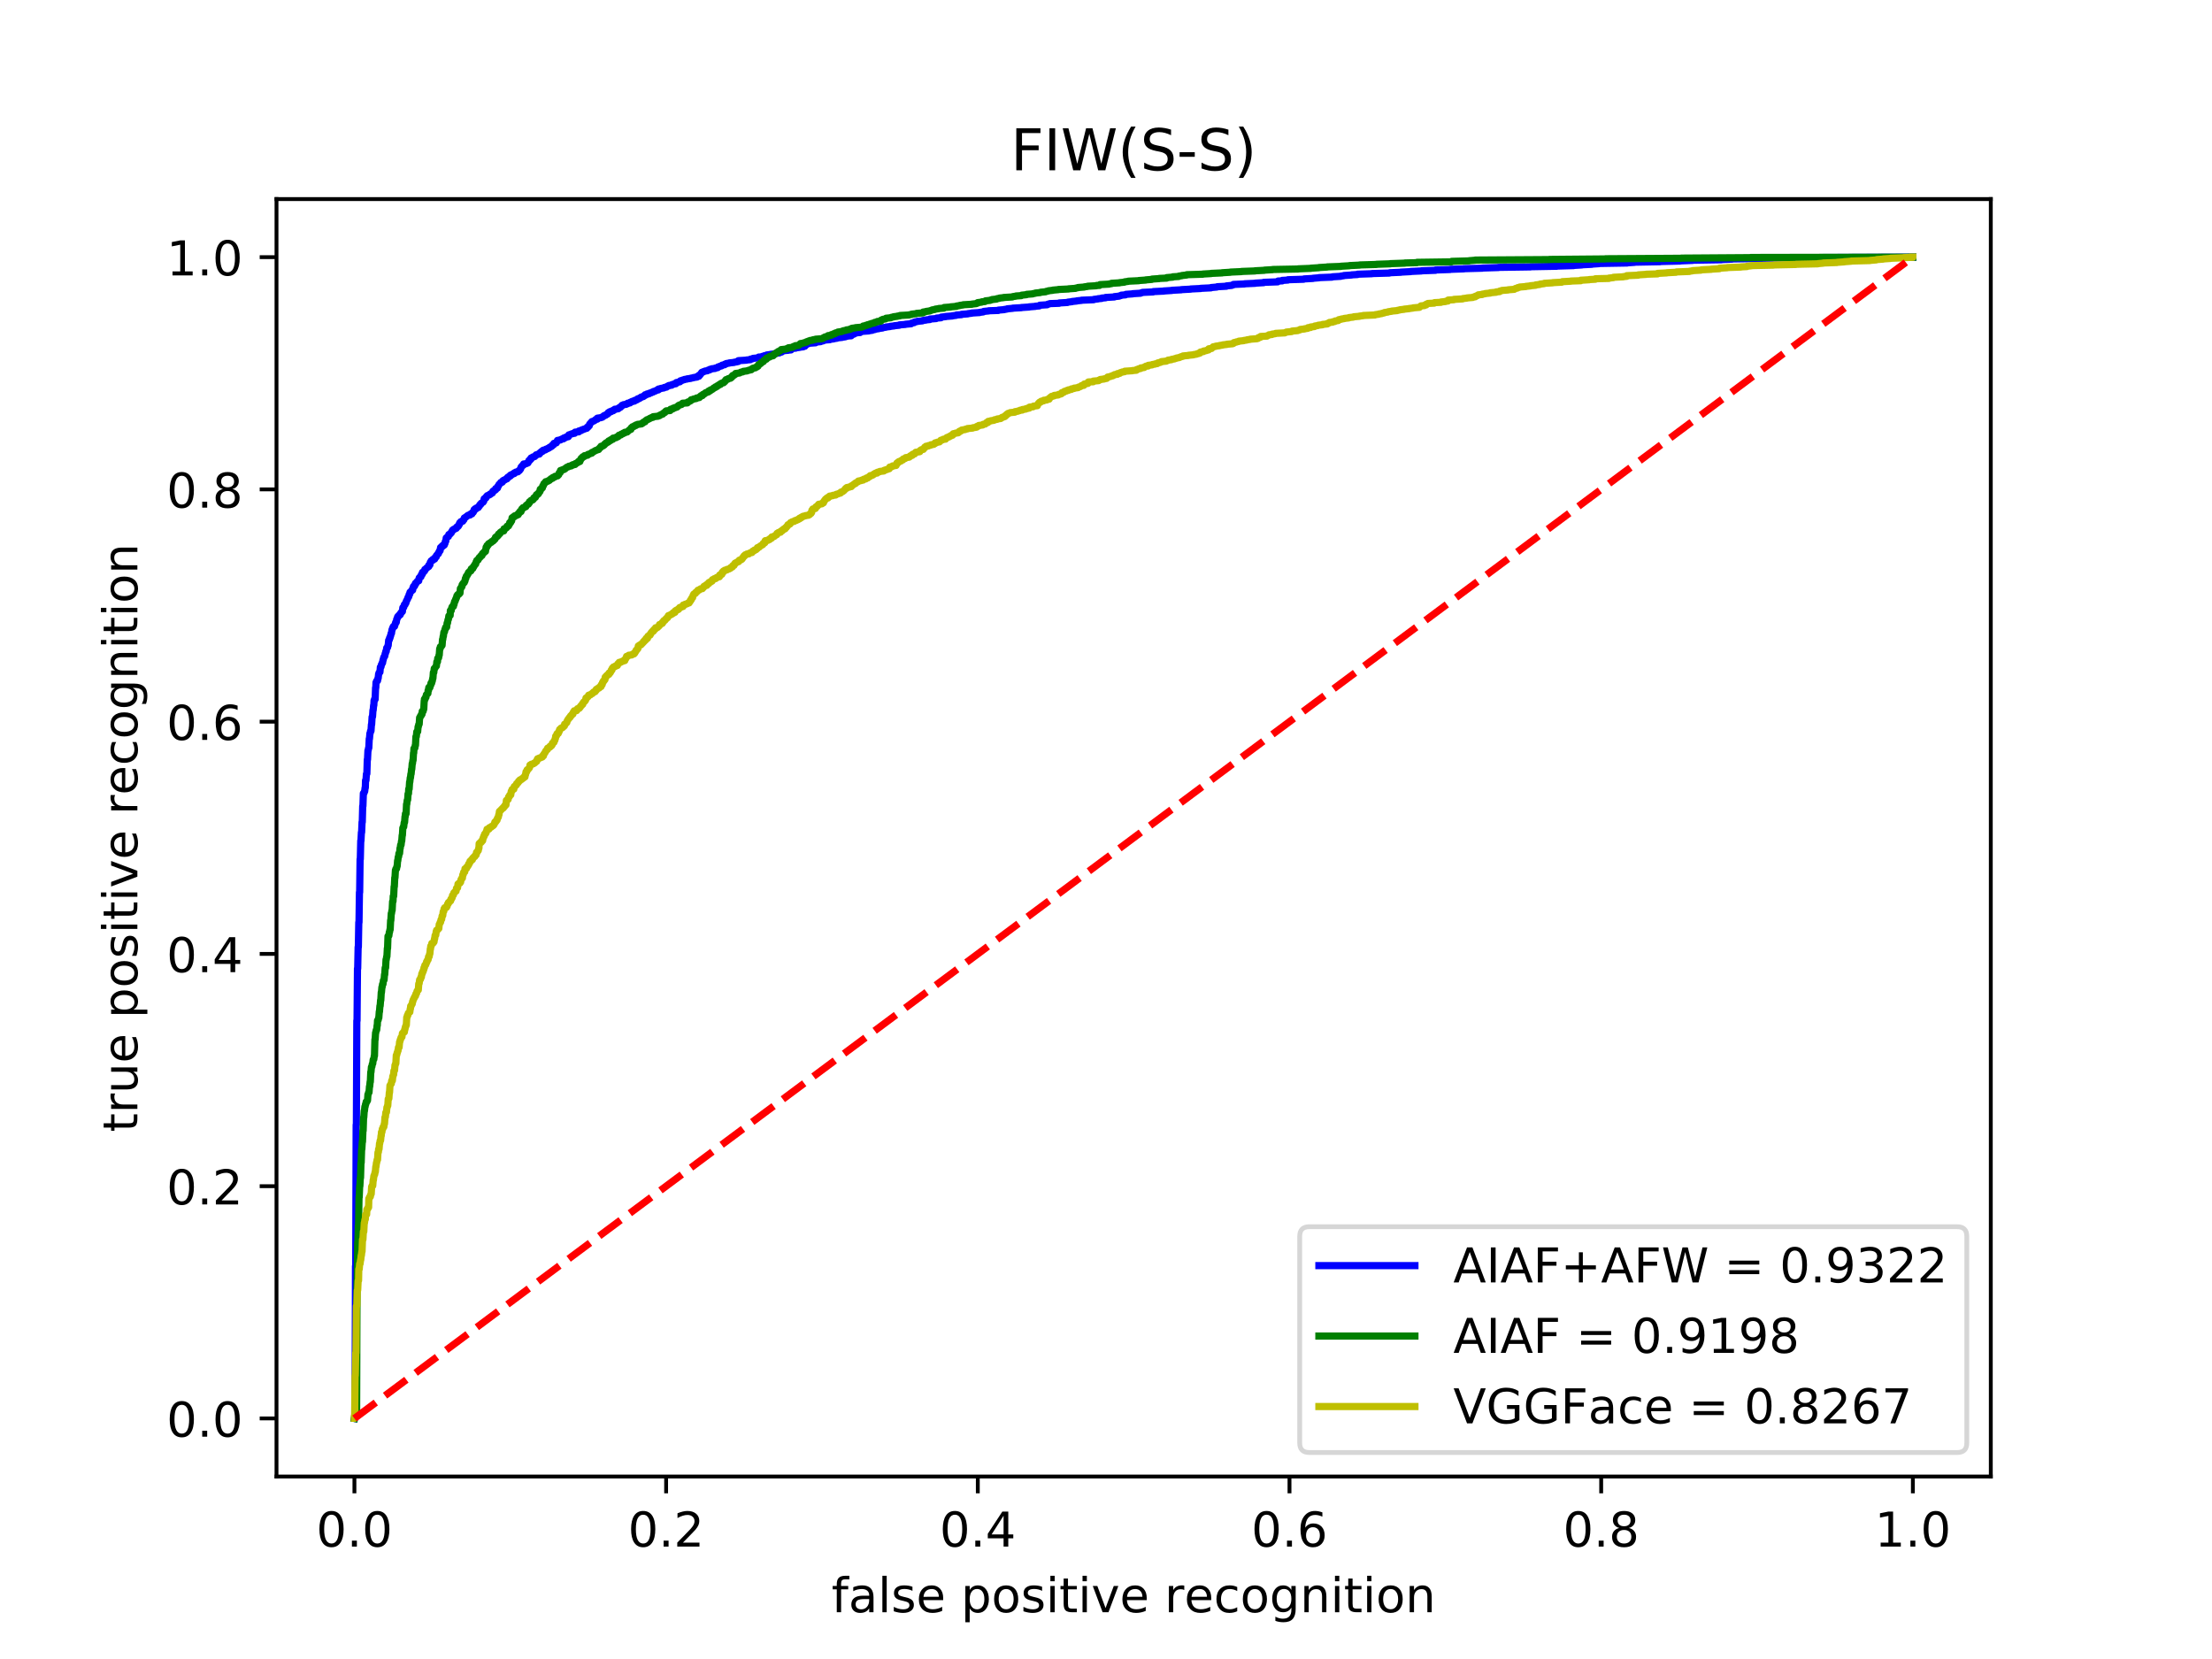 <?xml version="1.0" encoding="utf-8" standalone="no"?>
<!DOCTYPE svg PUBLIC "-//W3C//DTD SVG 1.1//EN"
  "http://www.w3.org/Graphics/SVG/1.1/DTD/svg11.dtd">
<!-- Created with matplotlib (https://matplotlib.org/) -->
<svg height="345.6pt" version="1.1" viewBox="0 0 460.8 345.6" width="460.8pt" xmlns="http://www.w3.org/2000/svg" xmlns:xlink="http://www.w3.org/1999/xlink">
 <defs>
  <style type="text/css">
*{stroke-linecap:butt;stroke-linejoin:round;}
  </style>
 </defs>
 <g id="figure_1">
  <g id="patch_1">
   <path d="M 0 345.6 
L 460.8 345.6 
L 460.8 0 
L 0 0 
z
" style="fill:#ffffff;"/>
  </g>
  <g id="axes_1">
   <g id="patch_2">
    <path d="M 57.6 307.584 
L 414.72 307.584 
L 414.72 41.472 
L 57.6 41.472 
z
" style="fill:#ffffff;"/>
   </g>
   <g id="matplotlib.axis_1">
    <g id="xtick_1">
     <g id="line2d_1">
      <defs>
       <path d="M 0 0 
L 0 3.5 
" id="m6e6d51782a" style="stroke:#000000;stroke-width:0.8;"/>
      </defs>
      <g>
       <use style="stroke:#000000;stroke-width:0.8;" x="73.833" xlink:href="#m6e6d51782a" y="307.584"/>
      </g>
     </g>
     <g id="text_1">
      <!-- 0.0 -->
      <defs>
       <path d="M 31.781 66.406 
Q 24.172 66.406 20.328 58.906 
Q 16.5 51.422 16.5 36.375 
Q 16.5 21.391 20.328 13.891 
Q 24.172 6.391 31.781 6.391 
Q 39.453 6.391 43.281 13.891 
Q 47.125 21.391 47.125 36.375 
Q 47.125 51.422 43.281 58.906 
Q 39.453 66.406 31.781 66.406 
z
M 31.781 74.219 
Q 44.047 74.219 50.516 64.516 
Q 56.984 54.828 56.984 36.375 
Q 56.984 17.969 50.516 8.266 
Q 44.047 -1.422 31.781 -1.422 
Q 19.531 -1.422 13.062 8.266 
Q 6.594 17.969 6.594 36.375 
Q 6.594 54.828 13.062 64.516 
Q 19.531 74.219 31.781 74.219 
z
" id="DejaVuSans-48"/>
       <path d="M 10.688 12.406 
L 21 12.406 
L 21 0 
L 10.688 0 
z
" id="DejaVuSans-46"/>
      </defs>
      <g transform="translate(65.881 322.182)scale(0.1 -0.1)">
       <use xlink:href="#DejaVuSans-48"/>
       <use x="63.623" xlink:href="#DejaVuSans-46"/>
       <use x="95.41" xlink:href="#DejaVuSans-48"/>
      </g>
     </g>
    </g>
    <g id="xtick_2">
     <g id="line2d_2">
      <g>
       <use style="stroke:#000000;stroke-width:0.8;" x="138.764" xlink:href="#m6e6d51782a" y="307.584"/>
      </g>
     </g>
     <g id="text_2">
      <!-- 0.2 -->
      <defs>
       <path d="M 19.188 8.297 
L 53.609 8.297 
L 53.609 0 
L 7.328 0 
L 7.328 8.297 
Q 12.938 14.109 22.625 23.891 
Q 32.328 33.688 34.812 36.531 
Q 39.547 41.844 41.422 45.531 
Q 43.312 49.219 43.312 52.781 
Q 43.312 58.594 39.234 62.25 
Q 35.156 65.922 28.609 65.922 
Q 23.969 65.922 18.812 64.312 
Q 13.672 62.703 7.812 59.422 
L 7.812 69.391 
Q 13.766 71.781 18.938 73 
Q 24.125 74.219 28.422 74.219 
Q 39.75 74.219 46.484 68.547 
Q 53.219 62.891 53.219 53.422 
Q 53.219 48.922 51.531 44.891 
Q 49.859 40.875 45.406 35.406 
Q 44.188 33.984 37.641 27.219 
Q 31.109 20.453 19.188 8.297 
z
" id="DejaVuSans-50"/>
      </defs>
      <g transform="translate(130.812 322.182)scale(0.1 -0.1)">
       <use xlink:href="#DejaVuSans-48"/>
       <use x="63.623" xlink:href="#DejaVuSans-46"/>
       <use x="95.41" xlink:href="#DejaVuSans-50"/>
      </g>
     </g>
    </g>
    <g id="xtick_3">
     <g id="line2d_3">
      <g>
       <use style="stroke:#000000;stroke-width:0.8;" x="203.695" xlink:href="#m6e6d51782a" y="307.584"/>
      </g>
     </g>
     <g id="text_3">
      <!-- 0.4 -->
      <defs>
       <path d="M 37.797 64.312 
L 12.891 25.391 
L 37.797 25.391 
z
M 35.203 72.906 
L 47.609 72.906 
L 47.609 25.391 
L 58.016 25.391 
L 58.016 17.188 
L 47.609 17.188 
L 47.609 0 
L 37.797 0 
L 37.797 17.188 
L 4.891 17.188 
L 4.891 26.703 
z
" id="DejaVuSans-52"/>
      </defs>
      <g transform="translate(195.743 322.182)scale(0.1 -0.1)">
       <use xlink:href="#DejaVuSans-48"/>
       <use x="63.623" xlink:href="#DejaVuSans-46"/>
       <use x="95.41" xlink:href="#DejaVuSans-52"/>
      </g>
     </g>
    </g>
    <g id="xtick_4">
     <g id="line2d_4">
      <g>
       <use style="stroke:#000000;stroke-width:0.8;" x="268.625" xlink:href="#m6e6d51782a" y="307.584"/>
      </g>
     </g>
     <g id="text_4">
      <!-- 0.6 -->
      <defs>
       <path d="M 33.016 40.375 
Q 26.375 40.375 22.484 35.828 
Q 18.609 31.297 18.609 23.391 
Q 18.609 15.531 22.484 10.953 
Q 26.375 6.391 33.016 6.391 
Q 39.656 6.391 43.531 10.953 
Q 47.406 15.531 47.406 23.391 
Q 47.406 31.297 43.531 35.828 
Q 39.656 40.375 33.016 40.375 
z
M 52.594 71.297 
L 52.594 62.312 
Q 48.875 64.062 45.094 64.984 
Q 41.312 65.922 37.594 65.922 
Q 27.828 65.922 22.672 59.328 
Q 17.531 52.734 16.797 39.406 
Q 19.672 43.656 24.016 45.922 
Q 28.375 48.188 33.594 48.188 
Q 44.578 48.188 50.953 41.516 
Q 57.328 34.859 57.328 23.391 
Q 57.328 12.156 50.688 5.359 
Q 44.047 -1.422 33.016 -1.422 
Q 20.359 -1.422 13.672 8.266 
Q 6.984 17.969 6.984 36.375 
Q 6.984 53.656 15.188 63.938 
Q 23.391 74.219 37.203 74.219 
Q 40.922 74.219 44.703 73.484 
Q 48.484 72.75 52.594 71.297 
z
" id="DejaVuSans-54"/>
      </defs>
      <g transform="translate(260.674 322.182)scale(0.1 -0.1)">
       <use xlink:href="#DejaVuSans-48"/>
       <use x="63.623" xlink:href="#DejaVuSans-46"/>
       <use x="95.41" xlink:href="#DejaVuSans-54"/>
      </g>
     </g>
    </g>
    <g id="xtick_5">
     <g id="line2d_5">
      <g>
       <use style="stroke:#000000;stroke-width:0.8;" x="333.556" xlink:href="#m6e6d51782a" y="307.584"/>
      </g>
     </g>
     <g id="text_5">
      <!-- 0.8 -->
      <defs>
       <path d="M 31.781 34.625 
Q 24.75 34.625 20.719 30.859 
Q 16.703 27.094 16.703 20.516 
Q 16.703 13.922 20.719 10.156 
Q 24.75 6.391 31.781 6.391 
Q 38.812 6.391 42.859 10.172 
Q 46.922 13.969 46.922 20.516 
Q 46.922 27.094 42.891 30.859 
Q 38.875 34.625 31.781 34.625 
z
M 21.922 38.812 
Q 15.578 40.375 12.031 44.719 
Q 8.5 49.078 8.5 55.328 
Q 8.5 64.062 14.719 69.141 
Q 20.953 74.219 31.781 74.219 
Q 42.672 74.219 48.875 69.141 
Q 55.078 64.062 55.078 55.328 
Q 55.078 49.078 51.531 44.719 
Q 48 40.375 41.703 38.812 
Q 48.828 37.156 52.797 32.312 
Q 56.781 27.484 56.781 20.516 
Q 56.781 9.906 50.312 4.234 
Q 43.844 -1.422 31.781 -1.422 
Q 19.734 -1.422 13.25 4.234 
Q 6.781 9.906 6.781 20.516 
Q 6.781 27.484 10.781 32.312 
Q 14.797 37.156 21.922 38.812 
z
M 18.312 54.391 
Q 18.312 48.734 21.844 45.562 
Q 25.391 42.391 31.781 42.391 
Q 38.141 42.391 41.719 45.562 
Q 45.312 48.734 45.312 54.391 
Q 45.312 60.062 41.719 63.234 
Q 38.141 66.406 31.781 66.406 
Q 25.391 66.406 21.844 63.234 
Q 18.312 60.062 18.312 54.391 
z
" id="DejaVuSans-56"/>
      </defs>
      <g transform="translate(325.605 322.182)scale(0.1 -0.1)">
       <use xlink:href="#DejaVuSans-48"/>
       <use x="63.623" xlink:href="#DejaVuSans-46"/>
       <use x="95.41" xlink:href="#DejaVuSans-56"/>
      </g>
     </g>
    </g>
    <g id="xtick_6">
     <g id="line2d_6">
      <g>
       <use style="stroke:#000000;stroke-width:0.8;" x="398.487" xlink:href="#m6e6d51782a" y="307.584"/>
      </g>
     </g>
     <g id="text_6">
      <!-- 1.0 -->
      <defs>
       <path d="M 12.406 8.297 
L 28.516 8.297 
L 28.516 63.922 
L 10.984 60.406 
L 10.984 69.391 
L 28.422 72.906 
L 38.281 72.906 
L 38.281 8.297 
L 54.391 8.297 
L 54.391 0 
L 12.406 0 
z
" id="DejaVuSans-49"/>
      </defs>
      <g transform="translate(390.536 322.182)scale(0.1 -0.1)">
       <use xlink:href="#DejaVuSans-49"/>
       <use x="63.623" xlink:href="#DejaVuSans-46"/>
       <use x="95.41" xlink:href="#DejaVuSans-48"/>
      </g>
     </g>
    </g>
    <g id="text_7">
     <!-- false positive recognition -->
     <defs>
      <path d="M 37.109 75.984 
L 37.109 68.5 
L 28.516 68.5 
Q 23.688 68.5 21.797 66.547 
Q 19.922 64.594 19.922 59.516 
L 19.922 54.688 
L 34.719 54.688 
L 34.719 47.703 
L 19.922 47.703 
L 19.922 0 
L 10.891 0 
L 10.891 47.703 
L 2.297 47.703 
L 2.297 54.688 
L 10.891 54.688 
L 10.891 58.5 
Q 10.891 67.625 15.141 71.797 
Q 19.391 75.984 28.609 75.984 
z
" id="DejaVuSans-102"/>
      <path d="M 34.281 27.484 
Q 23.391 27.484 19.188 25 
Q 14.984 22.516 14.984 16.5 
Q 14.984 11.719 18.141 8.906 
Q 21.297 6.109 26.703 6.109 
Q 34.188 6.109 38.703 11.406 
Q 43.219 16.703 43.219 25.484 
L 43.219 27.484 
z
M 52.203 31.203 
L 52.203 0 
L 43.219 0 
L 43.219 8.297 
Q 40.141 3.328 35.547 0.953 
Q 30.953 -1.422 24.312 -1.422 
Q 15.922 -1.422 10.953 3.297 
Q 6 8.016 6 15.922 
Q 6 25.141 12.172 29.828 
Q 18.359 34.516 30.609 34.516 
L 43.219 34.516 
L 43.219 35.406 
Q 43.219 41.609 39.141 45 
Q 35.062 48.391 27.688 48.391 
Q 23 48.391 18.547 47.266 
Q 14.109 46.141 10.016 43.891 
L 10.016 52.203 
Q 14.938 54.109 19.578 55.047 
Q 24.219 56 28.609 56 
Q 40.484 56 46.344 49.844 
Q 52.203 43.703 52.203 31.203 
z
" id="DejaVuSans-97"/>
      <path d="M 9.422 75.984 
L 18.406 75.984 
L 18.406 0 
L 9.422 0 
z
" id="DejaVuSans-108"/>
      <path d="M 44.281 53.078 
L 44.281 44.578 
Q 40.484 46.531 36.375 47.5 
Q 32.281 48.484 27.875 48.484 
Q 21.188 48.484 17.844 46.438 
Q 14.5 44.391 14.5 40.281 
Q 14.5 37.156 16.891 35.375 
Q 19.281 33.594 26.516 31.984 
L 29.594 31.297 
Q 39.156 29.25 43.188 25.516 
Q 47.219 21.781 47.219 15.094 
Q 47.219 7.469 41.188 3.016 
Q 35.156 -1.422 24.609 -1.422 
Q 20.219 -1.422 15.453 -0.562 
Q 10.688 0.297 5.422 2 
L 5.422 11.281 
Q 10.406 8.688 15.234 7.391 
Q 20.062 6.109 24.812 6.109 
Q 31.156 6.109 34.562 8.281 
Q 37.984 10.453 37.984 14.406 
Q 37.984 18.062 35.516 20.016 
Q 33.062 21.969 24.703 23.781 
L 21.578 24.516 
Q 13.234 26.266 9.516 29.906 
Q 5.812 33.547 5.812 39.891 
Q 5.812 47.609 11.281 51.797 
Q 16.75 56 26.812 56 
Q 31.781 56 36.172 55.266 
Q 40.578 54.547 44.281 53.078 
z
" id="DejaVuSans-115"/>
      <path d="M 56.203 29.594 
L 56.203 25.203 
L 14.891 25.203 
Q 15.484 15.922 20.484 11.062 
Q 25.484 6.203 34.422 6.203 
Q 39.594 6.203 44.453 7.469 
Q 49.312 8.734 54.109 11.281 
L 54.109 2.781 
Q 49.266 0.734 44.188 -0.344 
Q 39.109 -1.422 33.891 -1.422 
Q 20.797 -1.422 13.156 6.188 
Q 5.516 13.812 5.516 26.812 
Q 5.516 40.234 12.766 48.109 
Q 20.016 56 32.328 56 
Q 43.359 56 49.781 48.891 
Q 56.203 41.797 56.203 29.594 
z
M 47.219 32.234 
Q 47.125 39.594 43.094 43.984 
Q 39.062 48.391 32.422 48.391 
Q 24.906 48.391 20.391 44.141 
Q 15.875 39.891 15.188 32.172 
z
" id="DejaVuSans-101"/>
      <path id="DejaVuSans-32"/>
      <path d="M 18.109 8.203 
L 18.109 -20.797 
L 9.078 -20.797 
L 9.078 54.688 
L 18.109 54.688 
L 18.109 46.391 
Q 20.953 51.266 25.266 53.625 
Q 29.594 56 35.594 56 
Q 45.562 56 51.781 48.094 
Q 58.016 40.188 58.016 27.297 
Q 58.016 14.406 51.781 6.484 
Q 45.562 -1.422 35.594 -1.422 
Q 29.594 -1.422 25.266 0.953 
Q 20.953 3.328 18.109 8.203 
z
M 48.688 27.297 
Q 48.688 37.203 44.609 42.844 
Q 40.531 48.484 33.406 48.484 
Q 26.266 48.484 22.188 42.844 
Q 18.109 37.203 18.109 27.297 
Q 18.109 17.391 22.188 11.75 
Q 26.266 6.109 33.406 6.109 
Q 40.531 6.109 44.609 11.75 
Q 48.688 17.391 48.688 27.297 
z
" id="DejaVuSans-112"/>
      <path d="M 30.609 48.391 
Q 23.391 48.391 19.188 42.75 
Q 14.984 37.109 14.984 27.297 
Q 14.984 17.484 19.156 11.844 
Q 23.344 6.203 30.609 6.203 
Q 37.797 6.203 41.984 11.859 
Q 46.188 17.531 46.188 27.297 
Q 46.188 37.016 41.984 42.703 
Q 37.797 48.391 30.609 48.391 
z
M 30.609 56 
Q 42.328 56 49.016 48.375 
Q 55.719 40.766 55.719 27.297 
Q 55.719 13.875 49.016 6.219 
Q 42.328 -1.422 30.609 -1.422 
Q 18.844 -1.422 12.172 6.219 
Q 5.516 13.875 5.516 27.297 
Q 5.516 40.766 12.172 48.375 
Q 18.844 56 30.609 56 
z
" id="DejaVuSans-111"/>
      <path d="M 9.422 54.688 
L 18.406 54.688 
L 18.406 0 
L 9.422 0 
z
M 9.422 75.984 
L 18.406 75.984 
L 18.406 64.594 
L 9.422 64.594 
z
" id="DejaVuSans-105"/>
      <path d="M 18.312 70.219 
L 18.312 54.688 
L 36.812 54.688 
L 36.812 47.703 
L 18.312 47.703 
L 18.312 18.016 
Q 18.312 11.328 20.141 9.422 
Q 21.969 7.516 27.594 7.516 
L 36.812 7.516 
L 36.812 0 
L 27.594 0 
Q 17.188 0 13.234 3.875 
Q 9.281 7.766 9.281 18.016 
L 9.281 47.703 
L 2.688 47.703 
L 2.688 54.688 
L 9.281 54.688 
L 9.281 70.219 
z
" id="DejaVuSans-116"/>
      <path d="M 2.984 54.688 
L 12.5 54.688 
L 29.594 8.797 
L 46.688 54.688 
L 56.203 54.688 
L 35.688 0 
L 23.484 0 
z
" id="DejaVuSans-118"/>
      <path d="M 41.109 46.297 
Q 39.594 47.172 37.812 47.578 
Q 36.031 48 33.891 48 
Q 26.266 48 22.188 43.047 
Q 18.109 38.094 18.109 28.812 
L 18.109 0 
L 9.078 0 
L 9.078 54.688 
L 18.109 54.688 
L 18.109 46.188 
Q 20.953 51.172 25.484 53.578 
Q 30.031 56 36.531 56 
Q 37.453 56 38.578 55.875 
Q 39.703 55.766 41.062 55.516 
z
" id="DejaVuSans-114"/>
      <path d="M 48.781 52.594 
L 48.781 44.188 
Q 44.969 46.297 41.141 47.344 
Q 37.312 48.391 33.406 48.391 
Q 24.656 48.391 19.812 42.844 
Q 14.984 37.312 14.984 27.297 
Q 14.984 17.281 19.812 11.734 
Q 24.656 6.203 33.406 6.203 
Q 37.312 6.203 41.141 7.25 
Q 44.969 8.297 48.781 10.406 
L 48.781 2.094 
Q 45.016 0.344 40.984 -0.531 
Q 36.969 -1.422 32.422 -1.422 
Q 20.062 -1.422 12.781 6.344 
Q 5.516 14.109 5.516 27.297 
Q 5.516 40.672 12.859 48.328 
Q 20.219 56 33.016 56 
Q 37.156 56 41.109 55.141 
Q 45.062 54.297 48.781 52.594 
z
" id="DejaVuSans-99"/>
      <path d="M 45.406 27.984 
Q 45.406 37.75 41.375 43.109 
Q 37.359 48.484 30.078 48.484 
Q 22.859 48.484 18.828 43.109 
Q 14.797 37.75 14.797 27.984 
Q 14.797 18.266 18.828 12.891 
Q 22.859 7.516 30.078 7.516 
Q 37.359 7.516 41.375 12.891 
Q 45.406 18.266 45.406 27.984 
z
M 54.391 6.781 
Q 54.391 -7.172 48.188 -13.984 
Q 42 -20.797 29.203 -20.797 
Q 24.469 -20.797 20.266 -20.094 
Q 16.062 -19.391 12.109 -17.922 
L 12.109 -9.188 
Q 16.062 -11.328 19.922 -12.344 
Q 23.781 -13.375 27.781 -13.375 
Q 36.625 -13.375 41.016 -8.766 
Q 45.406 -4.156 45.406 5.172 
L 45.406 9.625 
Q 42.625 4.781 38.281 2.391 
Q 33.938 0 27.875 0 
Q 17.828 0 11.672 7.656 
Q 5.516 15.328 5.516 27.984 
Q 5.516 40.672 11.672 48.328 
Q 17.828 56 27.875 56 
Q 33.938 56 38.281 53.609 
Q 42.625 51.219 45.406 46.391 
L 45.406 54.688 
L 54.391 54.688 
z
" id="DejaVuSans-103"/>
      <path d="M 54.891 33.016 
L 54.891 0 
L 45.906 0 
L 45.906 32.719 
Q 45.906 40.484 42.875 44.328 
Q 39.844 48.188 33.797 48.188 
Q 26.516 48.188 22.312 43.547 
Q 18.109 38.922 18.109 30.906 
L 18.109 0 
L 9.078 0 
L 9.078 54.688 
L 18.109 54.688 
L 18.109 46.188 
Q 21.344 51.125 25.703 53.562 
Q 30.078 56 35.797 56 
Q 45.219 56 50.047 50.172 
Q 54.891 44.344 54.891 33.016 
z
" id="DejaVuSans-110"/>
     </defs>
     <g transform="translate(173.226 335.861)scale(0.1 -0.1)">
      <use xlink:href="#DejaVuSans-102"/>
      <use x="35.205" xlink:href="#DejaVuSans-97"/>
      <use x="96.484" xlink:href="#DejaVuSans-108"/>
      <use x="124.268" xlink:href="#DejaVuSans-115"/>
      <use x="176.367" xlink:href="#DejaVuSans-101"/>
      <use x="237.891" xlink:href="#DejaVuSans-32"/>
      <use x="269.678" xlink:href="#DejaVuSans-112"/>
      <use x="333.154" xlink:href="#DejaVuSans-111"/>
      <use x="394.336" xlink:href="#DejaVuSans-115"/>
      <use x="446.436" xlink:href="#DejaVuSans-105"/>
      <use x="474.219" xlink:href="#DejaVuSans-116"/>
      <use x="513.428" xlink:href="#DejaVuSans-105"/>
      <use x="541.211" xlink:href="#DejaVuSans-118"/>
      <use x="600.391" xlink:href="#DejaVuSans-101"/>
      <use x="661.914" xlink:href="#DejaVuSans-32"/>
      <use x="693.701" xlink:href="#DejaVuSans-114"/>
      <use x="734.783" xlink:href="#DejaVuSans-101"/>
      <use x="796.307" xlink:href="#DejaVuSans-99"/>
      <use x="851.287" xlink:href="#DejaVuSans-111"/>
      <use x="912.469" xlink:href="#DejaVuSans-103"/>
      <use x="975.945" xlink:href="#DejaVuSans-110"/>
      <use x="1039.324" xlink:href="#DejaVuSans-105"/>
      <use x="1067.107" xlink:href="#DejaVuSans-116"/>
      <use x="1106.316" xlink:href="#DejaVuSans-105"/>
      <use x="1134.1" xlink:href="#DejaVuSans-111"/>
      <use x="1195.281" xlink:href="#DejaVuSans-110"/>
     </g>
    </g>
   </g>
   <g id="matplotlib.axis_2">
    <g id="ytick_1">
     <g id="line2d_7">
      <defs>
       <path d="M 0 0 
L -3.5 0 
" id="md9698e1f06" style="stroke:#000000;stroke-width:0.8;"/>
      </defs>
      <g>
       <use style="stroke:#000000;stroke-width:0.8;" x="57.6" xlink:href="#md9698e1f06" y="295.488"/>
      </g>
     </g>
     <g id="text_8">
      <!-- 0.0 -->
      <g transform="translate(34.697 299.287)scale(0.1 -0.1)">
       <use xlink:href="#DejaVuSans-48"/>
       <use x="63.623" xlink:href="#DejaVuSans-46"/>
       <use x="95.41" xlink:href="#DejaVuSans-48"/>
      </g>
     </g>
    </g>
    <g id="ytick_2">
     <g id="line2d_8">
      <g>
       <use style="stroke:#000000;stroke-width:0.8;" x="57.6" xlink:href="#md9698e1f06" y="247.104"/>
      </g>
     </g>
     <g id="text_9">
      <!-- 0.2 -->
      <g transform="translate(34.697 250.903)scale(0.1 -0.1)">
       <use xlink:href="#DejaVuSans-48"/>
       <use x="63.623" xlink:href="#DejaVuSans-46"/>
       <use x="95.41" xlink:href="#DejaVuSans-50"/>
      </g>
     </g>
    </g>
    <g id="ytick_3">
     <g id="line2d_9">
      <g>
       <use style="stroke:#000000;stroke-width:0.8;" x="57.6" xlink:href="#md9698e1f06" y="198.72"/>
      </g>
     </g>
     <g id="text_10">
      <!-- 0.4 -->
      <g transform="translate(34.697 202.519)scale(0.1 -0.1)">
       <use xlink:href="#DejaVuSans-48"/>
       <use x="63.623" xlink:href="#DejaVuSans-46"/>
       <use x="95.41" xlink:href="#DejaVuSans-52"/>
      </g>
     </g>
    </g>
    <g id="ytick_4">
     <g id="line2d_10">
      <g>
       <use style="stroke:#000000;stroke-width:0.8;" x="57.6" xlink:href="#md9698e1f06" y="150.336"/>
      </g>
     </g>
     <g id="text_11">
      <!-- 0.6 -->
      <g transform="translate(34.697 154.135)scale(0.1 -0.1)">
       <use xlink:href="#DejaVuSans-48"/>
       <use x="63.623" xlink:href="#DejaVuSans-46"/>
       <use x="95.41" xlink:href="#DejaVuSans-54"/>
      </g>
     </g>
    </g>
    <g id="ytick_5">
     <g id="line2d_11">
      <g>
       <use style="stroke:#000000;stroke-width:0.8;" x="57.6" xlink:href="#md9698e1f06" y="101.952"/>
      </g>
     </g>
     <g id="text_12">
      <!-- 0.8 -->
      <g transform="translate(34.697 105.751)scale(0.1 -0.1)">
       <use xlink:href="#DejaVuSans-48"/>
       <use x="63.623" xlink:href="#DejaVuSans-46"/>
       <use x="95.41" xlink:href="#DejaVuSans-56"/>
      </g>
     </g>
    </g>
    <g id="ytick_6">
     <g id="line2d_12">
      <g>
       <use style="stroke:#000000;stroke-width:0.8;" x="57.6" xlink:href="#md9698e1f06" y="53.568"/>
      </g>
     </g>
     <g id="text_13">
      <!-- 1.0 -->
      <g transform="translate(34.697 57.367)scale(0.1 -0.1)">
       <use xlink:href="#DejaVuSans-49"/>
       <use x="63.623" xlink:href="#DejaVuSans-46"/>
       <use x="95.41" xlink:href="#DejaVuSans-48"/>
      </g>
     </g>
    </g>
    <g id="text_14">
     <!-- true positive recognition -->
     <defs>
      <path d="M 8.5 21.578 
L 8.5 54.688 
L 17.484 54.688 
L 17.484 21.922 
Q 17.484 14.156 20.5 10.266 
Q 23.531 6.391 29.594 6.391 
Q 36.859 6.391 41.078 11.031 
Q 45.312 15.672 45.312 23.688 
L 45.312 54.688 
L 54.297 54.688 
L 54.297 0 
L 45.312 0 
L 45.312 8.406 
Q 42.047 3.422 37.719 1 
Q 33.406 -1.422 27.688 -1.422 
Q 18.266 -1.422 13.375 4.438 
Q 8.5 10.297 8.5 21.578 
z
M 31.109 56 
z
" id="DejaVuSans-117"/>
     </defs>
     <g transform="translate(28.617 235.828)rotate(-90)scale(0.1 -0.1)">
      <use xlink:href="#DejaVuSans-116"/>
      <use x="39.209" xlink:href="#DejaVuSans-114"/>
      <use x="80.322" xlink:href="#DejaVuSans-117"/>
      <use x="143.701" xlink:href="#DejaVuSans-101"/>
      <use x="205.225" xlink:href="#DejaVuSans-32"/>
      <use x="237.012" xlink:href="#DejaVuSans-112"/>
      <use x="300.488" xlink:href="#DejaVuSans-111"/>
      <use x="361.67" xlink:href="#DejaVuSans-115"/>
      <use x="413.77" xlink:href="#DejaVuSans-105"/>
      <use x="441.553" xlink:href="#DejaVuSans-116"/>
      <use x="480.762" xlink:href="#DejaVuSans-105"/>
      <use x="508.545" xlink:href="#DejaVuSans-118"/>
      <use x="567.725" xlink:href="#DejaVuSans-101"/>
      <use x="629.248" xlink:href="#DejaVuSans-32"/>
      <use x="661.035" xlink:href="#DejaVuSans-114"/>
      <use x="702.117" xlink:href="#DejaVuSans-101"/>
      <use x="763.641" xlink:href="#DejaVuSans-99"/>
      <use x="818.621" xlink:href="#DejaVuSans-111"/>
      <use x="879.803" xlink:href="#DejaVuSans-103"/>
      <use x="943.279" xlink:href="#DejaVuSans-110"/>
      <use x="1006.658" xlink:href="#DejaVuSans-105"/>
      <use x="1034.441" xlink:href="#DejaVuSans-116"/>
      <use x="1073.65" xlink:href="#DejaVuSans-105"/>
      <use x="1101.434" xlink:href="#DejaVuSans-111"/>
      <use x="1162.615" xlink:href="#DejaVuSans-110"/>
     </g>
    </g>
   </g>
   <g id="line2d_13">
    <path clip-path="url(#p5b8a76124d)" d="M 73.833 295.488 
L 73.969 294.709 
L 74.06 263.771 
L 74.105 263.771 
L 74.196 234.323 
L 74.242 234.323 
L 74.332 212.625 
L 74.378 212.625 
L 74.469 201.76 
L 74.514 201.76 
L 74.605 197.292 
L 74.65 197.292 
L 74.741 192.146 
L 74.787 192.146 
L 74.878 185.884 
L 74.923 185.884 
L 75.014 178.979 
L 75.059 178.979 
L 75.15 175.154 
L 75.195 175.154 
L 75.286 173.394 
L 75.332 173.394 
L 75.423 171.262 
L 75.468 171.262 
L 75.559 167.91 
L 75.604 167.91 
L 75.695 165.27 
L 75.831 165.203 
L 75.922 164.864 
L 75.968 164.864 
L 76.059 164.086 
L 76.104 164.086 
L 76.149 162.562 
L 76.24 162.562 
L 76.331 161.242 
L 76.422 161.175 
L 76.513 158.23 
L 76.558 158.23 
L 76.649 156.334 
L 76.695 156.334 
L 76.785 155.792 
L 76.831 155.792 
L 76.922 153.897 
L 76.967 153.897 
L 77.058 152.78 
L 77.103 152.78 
L 77.194 152.272 
L 77.285 152.272 
L 77.376 150.918 
L 77.421 150.918 
L 77.512 149.361 
L 77.603 149.293 
L 77.694 147.939 
L 77.739 147.939 
L 77.83 146.924 
L 77.876 146.924 
L 77.921 145.942 
L 78.012 145.942 
L 78.012 145.672 
L 78.148 145.672 
L 78.239 143.268 
L 78.284 143.268 
L 78.33 142.151 
L 78.421 142.151 
L 78.466 141.847 
L 78.648 141.813 
L 78.739 141.271 
L 78.784 141.271 
L 78.875 140.391 
L 78.92 140.391 
L 78.966 140.12 
L 79.147 140.019 
L 79.238 138.969 
L 79.375 138.902 
L 79.465 138.428 
L 79.511 138.428 
L 79.602 138.123 
L 79.693 138.089 
L 79.783 137.48 
L 79.829 137.48 
L 79.92 137.006 
L 79.965 137.006 
L 80.011 136.803 
L 80.147 136.702 
L 80.238 136.16 
L 80.283 136.16 
L 80.374 135.686 
L 80.465 135.686 
L 80.556 134.975 
L 80.737 134.874 
L 80.828 134.434 
L 80.874 134.434 
L 80.874 134.366 
L 80.964 133.384 
L 81.101 133.283 
L 81.146 132.91 
L 81.237 132.91 
L 81.328 132.47 
L 81.373 132.47 
L 81.464 131.963 
L 81.555 131.929 
L 81.646 131.218 
L 81.691 131.218 
L 81.782 130.846 
L 81.828 130.846 
L 81.918 130.541 
L 82.191 130.473 
L 82.282 130.067 
L 82.327 130.067 
L 82.418 129.661 
L 82.554 129.627 
L 82.645 128.984 
L 82.736 128.882 
L 82.827 128.51 
L 82.918 128.51 
L 82.918 128.375 
L 83.099 128.307 
L 83.145 128.138 
L 83.372 128.07 
L 83.463 127.732 
L 83.599 127.664 
L 83.645 127.495 
L 83.826 127.393 
L 83.917 126.581 
L 84.099 126.513 
L 84.19 126.107 
L 84.235 126.107 
L 84.235 125.971 
L 84.371 125.971 
L 84.462 125.667 
L 84.553 125.633 
L 84.644 125.227 
L 84.735 125.125 
L 84.826 124.854 
L 84.916 124.753 
L 85.007 124.414 
L 85.144 124.313 
L 85.234 123.839 
L 85.325 123.839 
L 85.416 123.365 
L 85.598 123.263 
L 85.689 123.094 
L 85.78 123.06 
L 85.78 122.959 
L 85.961 122.925 
L 86.052 122.35 
L 86.143 122.35 
L 86.143 122.146 
L 86.37 122.079 
L 86.461 121.706 
L 86.552 121.706 
L 86.552 121.503 
L 86.688 121.503 
L 86.688 121.436 
L 86.779 121.266 
L 86.915 121.165 
L 86.961 121.063 
L 87.233 120.996 
L 87.324 120.386 
L 87.46 120.319 
L 87.506 120.183 
L 87.687 120.149 
L 87.778 119.709 
L 87.96 119.642 
L 88.005 119.235 
L 88.278 119.134 
L 88.323 118.965 
L 88.46 118.931 
L 88.505 118.626 
L 88.687 118.558 
L 88.778 118.423 
L 88.868 118.321 
L 88.959 118.254 
L 89.141 118.152 
L 89.141 118.118 
L 89.323 118.017 
L 89.323 117.746 
L 89.55 117.678 
L 89.641 117.137 
L 89.732 117.069 
L 89.822 116.832 
L 90.05 116.731 
L 90.05 116.697 
L 90.095 116.697 
L 90.186 116.697 
L 90.186 116.629 
L 90.186 116.527 
L 90.549 116.46 
L 90.595 116.189 
L 90.686 116.189 
L 90.731 116.02 
L 90.867 116.02 
L 90.958 115.681 
L 91.094 115.58 
L 91.185 115.41 
L 91.321 115.343 
L 91.412 115.038 
L 91.503 114.97 
L 91.549 114.767 
L 91.685 114.7 
L 91.776 114.056 
L 92.048 113.955 
L 92.094 113.752 
L 92.321 113.718 
L 92.321 113.549 
L 92.548 113.549 
L 92.639 113.244 
L 92.684 113.244 
L 92.775 112.77 
L 92.866 112.736 
L 92.957 112.059 
L 93.093 111.958 
L 93.184 111.856 
L 93.411 111.755 
L 93.502 111.349 
L 93.774 111.247 
L 93.865 111.078 
L 94.002 111.01 
L 94.092 110.739 
L 94.183 110.672 
L 94.274 110.435 
L 94.456 110.401 
L 94.501 110.265 
L 94.819 110.164 
L 94.819 110.096 
L 95.046 110.062 
L 95.137 109.791 
L 95.364 109.724 
L 95.41 109.588 
L 95.501 109.588 
L 95.501 109.487 
L 95.591 109.284 
L 95.682 109.284 
L 95.773 108.911 
L 96 108.81 
L 96 108.674 
L 96.046 108.674 
L 96.409 108.573 
L 96.455 108.37 
L 96.636 108.268 
L 96.727 107.896 
L 96.954 107.794 
L 97 107.727 
L 97.181 107.625 
L 97.272 107.524 
L 97.408 107.422 
L 97.499 107.354 
L 97.908 107.287 
L 97.954 107.117 
L 97.999 107.117 
L 98.317 107.05 
L 98.408 106.779 
L 98.59 106.711 
L 98.68 106.474 
L 98.726 106.474 
L 98.771 106.17 
L 98.953 106.102 
L 98.953 106 
L 99.18 106 
L 99.225 105.831 
L 99.634 105.73 
L 99.725 105.493 
L 99.861 105.425 
L 99.952 105.154 
L 100.134 105.086 
L 100.225 104.849 
L 100.407 104.748 
L 100.497 104.68 
L 100.634 104.613 
L 100.724 104.409 
L 100.77 104.409 
L 100.861 103.902 
L 101.088 103.8 
L 101.088 103.732 
L 101.224 103.732 
L 101.315 103.462 
L 101.451 103.36 
L 101.497 103.259 
L 101.815 103.157 
L 101.815 103.123 
L 102.087 103.022 
L 102.087 102.92 
L 102.36 102.819 
L 102.405 102.751 
L 102.587 102.683 
L 102.678 102.345 
L 102.859 102.243 
L 102.859 102.209 
L 103.087 102.142 
L 103.177 102.006 
L 103.268 102.006 
L 103.268 101.905 
L 103.268 101.769 
L 103.359 101.769 
L 103.632 101.668 
L 103.723 101.295 
L 103.859 101.194 
L 103.95 100.923 
L 104.086 100.821 
L 104.177 100.72 
L 104.268 100.652 
L 104.313 100.517 
L 104.631 100.449 
L 104.722 100.178 
L 104.904 100.144 
L 104.904 100.043 
L 105.222 99.941 
L 105.312 99.84 
L 105.63 99.738 
L 105.721 99.467 
L 105.994 99.366 
L 106.085 99.197 
L 106.312 99.163 
L 106.357 98.96 
L 106.63 98.892 
L 106.721 98.79 
L 106.993 98.689 
L 106.993 98.655 
L 107.129 98.655 
L 107.129 98.52 
L 107.22 98.52 
L 107.447 98.418 
L 107.447 98.35 
L 107.902 98.283 
L 107.993 98.114 
L 108.22 98.012 
L 108.311 97.809 
L 108.447 97.707 
L 108.538 97.335 
L 108.628 97.301 
L 108.719 97.098 
L 108.901 96.996 
L 108.946 96.895 
L 109.083 96.861 
L 109.083 96.658 
L 109.174 96.658 
L 109.719 96.556 
L 109.764 96.489 
L 109.991 96.421 
L 110.082 96.15 
L 110.128 96.15 
L 110.173 95.947 
L 110.355 95.913 
L 110.4 95.71 
L 110.582 95.676 
L 110.627 95.406 
L 110.9 95.338 
L 110.991 95.202 
L 111.399 95.101 
L 111.49 94.966 
L 111.581 94.932 
L 111.672 94.762 
L 112.035 94.661 
L 112.126 94.593 
L 112.353 94.593 
L 112.444 94.356 
L 112.626 94.289 
L 112.717 94.119 
L 112.989 94.052 
L 112.989 93.916 
L 113.08 93.916 
L 113.171 93.916 
L 113.171 93.781 
L 113.625 93.713 
L 113.716 93.578 
L 114.08 93.476 
L 114.125 93.408 
L 114.398 93.307 
L 114.488 93.172 
L 114.715 93.104 
L 114.806 93.002 
L 114.943 92.968 
L 114.943 92.901 
L 115.033 92.765 
L 115.306 92.664 
L 115.397 92.359 
L 115.897 92.258 
L 115.987 92.055 
L 116.078 91.953 
L 116.124 91.75 
L 116.76 91.648 
L 116.76 91.581 
L 117.078 91.479 
L 117.078 91.445 
L 117.168 91.445 
L 117.396 91.411 
L 117.441 91.242 
L 117.804 91.174 
L 117.85 91.073 
L 118.395 90.971 
L 118.486 90.599 
L 118.849 90.497 
L 118.94 90.43 
L 119.349 90.328 
L 119.349 90.294 
L 119.712 90.26 
L 119.712 90.193 
L 119.803 90.024 
L 120.575 89.956 
L 120.575 89.787 
L 121.075 89.685 
L 121.12 89.584 
L 121.166 89.584 
L 121.484 89.482 
L 121.484 89.448 
L 121.847 89.347 
L 121.938 89.279 
L 122.256 89.211 
L 122.347 88.974 
L 122.529 88.94 
L 122.619 88.737 
L 122.756 88.703 
L 122.847 88.331 
L 122.983 88.23 
L 123.074 88.06 
L 123.21 87.959 
L 123.301 87.823 
L 123.664 87.722 
L 123.755 87.654 
L 123.937 87.553 
L 124.028 87.451 
L 124.209 87.383 
L 124.209 87.316 
L 124.436 87.316 
L 124.436 87.113 
L 125.163 87.011 
L 125.163 86.977 
L 125.481 86.909 
L 125.481 86.842 
L 125.708 86.74 
L 125.799 86.605 
L 126.163 86.503 
L 126.208 86.402 
L 126.481 86.3 
L 126.571 86.232 
L 126.662 86.165 
L 126.708 85.962 
L 126.98 85.894 
L 126.98 85.792 
L 127.298 85.759 
L 127.298 85.657 
L 127.753 85.555 
L 127.798 85.42 
L 128.071 85.352 
L 128.071 85.251 
L 128.161 85.251 
L 128.797 85.149 
L 128.888 84.98 
L 129.206 84.878 
L 129.252 84.743 
L 129.479 84.642 
L 129.57 84.438 
L 129.888 84.337 
L 129.888 84.303 
L 130.433 84.235 
L 130.433 84.168 
L 130.751 84.1 
L 130.751 83.998 
L 131.25 83.931 
L 131.296 83.795 
L 131.659 83.694 
L 131.659 83.626 
L 132.159 83.558 
L 132.159 83.423 
L 132.613 83.321 
L 132.658 83.22 
L 132.84 83.186 
L 132.84 83.084 
L 133.204 83.017 
L 133.249 82.915 
L 133.522 82.814 
L 133.567 82.712 
L 134.021 82.611 
L 134.112 82.475 
L 134.339 82.407 
L 134.385 82.238 
L 134.793 82.171 
L 134.793 82.069 
L 135.202 82.035 
L 135.202 81.934 
L 135.657 81.832 
L 135.657 81.764 
L 136.065 81.663 
L 136.111 81.561 
L 136.52 81.46 
L 136.52 81.426 
L 136.792 81.324 
L 136.792 81.29 
L 137.156 81.223 
L 137.156 81.054 
L 137.655 80.952 
L 137.655 80.918 
L 138.291 80.817 
L 138.382 80.715 
L 138.836 80.647 
L 138.836 80.58 
L 138.927 80.58 
L 139.063 80.478 
L 139.063 80.444 
L 139.336 80.377 
L 139.336 80.309 
L 139.927 80.241 
L 139.927 80.14 
L 140.335 80.038 
L 140.335 80.004 
L 140.79 79.937 
L 140.88 79.7 
L 141.38 79.598 
L 141.38 79.564 
L 141.653 79.53 
L 141.744 79.327 
L 142.152 79.226 
L 142.152 79.192 
L 142.561 79.09 
L 142.561 79.056 
L 143.152 78.955 
L 143.152 78.921 
L 143.197 78.921 
L 143.924 78.819 
L 143.924 78.786 
L 144.469 78.684 
L 144.469 78.65 
L 144.514 78.65 
L 145.196 78.549 
L 145.196 78.447 
L 145.605 78.379 
L 145.605 78.176 
L 145.832 78.109 
L 145.923 77.939 
L 146.014 77.872 
L 146.014 77.838 
L 146.104 77.702 
L 146.195 77.601 
L 146.195 77.567 
L 146.513 77.466 
L 146.513 77.432 
L 146.877 77.33 
L 146.877 77.296 
L 147.376 77.229 
L 147.467 77.127 
L 147.831 77.059 
L 147.831 77.025 
L 147.831 76.958 
L 148.285 76.856 
L 148.285 76.822 
L 148.966 76.755 
L 148.966 76.687 
L 149.511 76.585 
L 149.557 76.45 
L 149.92 76.348 
L 149.92 76.315 
L 150.329 76.213 
L 150.42 76.078 
L 150.965 75.976 
L 150.965 75.875 
L 151.283 75.807 
L 151.283 75.739 
L 151.919 75.638 
L 151.919 75.604 
L 152.918 75.502 
L 152.918 75.468 
L 153.554 75.367 
L 153.554 75.299 
L 153.827 75.299 
L 153.827 75.13 
L 155.507 75.028 
L 155.507 74.995 
L 156.325 74.927 
L 156.325 74.825 
L 156.825 74.724 
L 156.87 74.656 
L 157.87 74.554 
L 157.87 74.521 
L 158.051 74.487 
L 158.051 74.385 
L 158.778 74.351 
L 158.778 74.284 
L 158.778 74.25 
L 158.869 74.25 
L 159.187 74.182 
L 159.187 74.114 
L 159.732 74.013 
L 159.732 73.945 
L 159.777 73.945 
L 160.55 73.844 
L 160.55 73.81 
L 161.504 73.708 
L 161.594 73.607 
L 162.367 73.505 
L 162.412 73.404 
L 162.821 73.336 
L 162.821 73.234 
L 163.139 73.133 
L 163.184 73.065 
L 164.229 72.964 
L 164.229 72.93 
L 164.774 72.896 
L 164.774 72.828 
L 164.82 72.727 
L 164.956 72.693 
L 165.047 72.591 
L 165.774 72.524 
L 165.774 72.456 
L 165.864 72.456 
L 166.637 72.354 
L 166.637 72.32 
L 167.318 72.253 
L 167.318 72.185 
L 167.681 72.117 
L 167.772 71.948 
L 167.909 71.88 
L 167.999 71.677 
L 168.499 71.576 
L 168.544 71.508 
L 169.907 71.407 
L 169.953 71.271 
L 170.952 71.17 
L 171.043 71.102 
L 171.497 71 
L 171.497 70.966 
L 171.861 70.865 
L 171.861 70.831 
L 171.951 70.831 
L 172.86 70.763 
L 172.86 70.696 
L 173.678 70.594 
L 173.678 70.56 
L 174.359 70.459 
L 174.359 70.391 
L 175.404 70.289 
L 175.404 70.256 
L 175.449 70.256 
L 176.13 70.154 
L 176.13 70.12 
L 176.585 70.019 
L 176.585 69.985 
L 176.676 69.985 
L 177.312 69.951 
L 177.312 69.748 
L 177.766 69.646 
L 177.811 69.579 
L 177.947 69.579 
L 177.947 69.443 
L 178.538 69.342 
L 178.538 69.308 
L 179.174 69.274 
L 179.265 69.172 
L 179.537 69.071 
L 179.537 69.037 
L 180.991 68.936 
L 180.991 68.902 
L 181.718 68.8 
L 181.809 68.732 
L 182.308 68.631 
L 182.399 68.563 
L 183.081 68.462 
L 183.081 68.428 
L 183.853 68.326 
L 183.898 68.259 
L 184.58 68.157 
L 184.58 68.123 
L 185.443 68.022 
L 185.443 67.988 
L 186.306 67.886 
L 186.306 67.852 
L 186.351 67.852 
L 187.351 67.751 
L 187.351 67.683 
L 188.622 67.582 
L 188.622 67.548 
L 189.803 67.446 
L 189.894 67.311 
L 190.439 67.209 
L 190.53 67.074 
L 191.121 66.972 
L 191.121 66.938 
L 192.166 66.837 
L 192.211 66.769 
L 192.938 66.668 
L 192.938 66.634 
L 193.71 66.566 
L 193.71 66.465 
L 195.027 66.363 
L 195.118 66.261 
L 196.027 66.194 
L 196.072 66.058 
L 197.026 65.957 
L 197.026 65.923 
L 198.389 65.821 
L 198.389 65.788 
L 199.207 65.686 
L 199.252 65.618 
L 200.297 65.551 
L 200.297 65.483 
L 201.614 65.381 
L 201.614 65.348 
L 202.432 65.246 
L 202.432 65.212 
L 204.067 65.111 
L 204.067 65.077 
L 204.839 64.975 
L 204.93 64.874 
L 205.975 64.772 
L 205.975 64.738 
L 207.974 64.671 
L 207.974 64.603 
L 209.2 64.501 
L 209.2 64.467 
L 209.291 64.467 
L 209.836 64.366 
L 209.836 64.332 
L 210.972 64.23 
L 210.972 64.197 
L 212.789 64.095 
L 212.789 64.061 
L 212.834 64.061 
L 214.379 63.96 
L 214.379 63.926 
L 215.696 63.824 
L 215.696 63.79 
L 216.514 63.723 
L 216.604 63.587 
L 218.149 63.486 
L 218.24 63.384 
L 218.694 63.283 
L 218.694 63.249 
L 220.647 63.181 
L 220.647 63.113 
L 222.373 63.012 
L 222.464 62.944 
L 223.327 62.843 
L 223.327 62.809 
L 224.327 62.707 
L 224.327 62.673 
L 225.326 62.572 
L 225.326 62.538 
L 225.371 62.538 
L 227.824 62.436 
L 227.87 62.369 
L 228.733 62.267 
L 228.733 62.233 
L 229.505 62.166 
L 229.505 62.098 
L 230.323 62.03 
L 230.323 61.963 
L 230.368 61.963 
L 232.14 61.861 
L 232.14 61.793 
L 232.185 61.793 
L 233.139 61.692 
L 233.139 61.658 
L 233.548 61.556 
L 233.593 61.489 
L 234.457 61.421 
L 234.547 61.319 
L 235.956 61.218 
L 235.956 61.184 
L 237.591 61.083 
L 237.591 61.049 
L 238 60.947 
L 238 60.913 
L 240.226 60.812 
L 240.271 60.744 
L 242.451 60.642 
L 242.451 60.609 
L 242.542 60.609 
L 244.132 60.507 
L 244.132 60.473 
L 246.085 60.372 
L 246.085 60.338 
L 248.039 60.236 
L 248.039 60.202 
L 250.128 60.101 
L 250.128 60.067 
L 252.263 59.965 
L 252.309 59.898 
L 252.354 59.898 
L 253.49 59.796 
L 253.581 59.729 
L 255.488 59.627 
L 255.488 59.559 
L 256.579 59.458 
L 256.67 59.39 
L 256.897 59.356 
L 256.942 59.255 
L 259.259 59.153 
L 259.259 59.119 
L 261.485 59.018 
L 261.485 58.984 
L 263.256 58.882 
L 263.256 58.815 
L 266.163 58.713 
L 266.254 58.544 
L 267.117 58.51 
L 267.117 58.408 
L 267.208 58.408 
L 268.298 58.341 
L 268.298 58.273 
L 271.569 58.171 
L 271.66 58.104 
L 273.522 58.002 
L 273.522 57.968 
L 274.794 57.867 
L 274.794 57.833 
L 277.474 57.731 
L 277.565 57.664 
L 279.291 57.562 
L 279.291 57.528 
L 279.973 57.427 
L 279.973 57.393 
L 280.018 57.393 
L 281.563 57.291 
L 281.563 57.258 
L 282.789 57.19 
L 282.789 57.122 
L 285.787 57.021 
L 285.787 56.987 
L 289.421 56.885 
L 289.512 56.818 
L 291.829 56.716 
L 291.829 56.682 
L 291.92 56.682 
L 293.873 56.581 
L 293.873 56.547 
L 296.099 56.445 
L 296.099 56.411 
L 299.051 56.31 
L 299.051 56.242 
L 299.142 56.242 
L 302.095 56.141 
L 302.095 56.107 
L 304.957 56.005 
L 304.957 55.971 
L 305.047 55.971 
L 308.772 55.87 
L 308.772 55.836 
L 312.134 55.734 
L 312.134 55.7 
L 318.811 55.599 
L 318.811 55.565 
L 324.308 55.464 
L 324.308 55.43 
L 324.399 55.43 
L 327.806 55.328 
L 327.806 55.294 
L 329.532 55.193 
L 329.532 55.159 
L 331.621 55.057 
L 331.621 55.024 
L 333.12 54.922 
L 333.12 54.888 
L 338.98 54.787 
L 338.98 54.753 
L 340.525 54.651 
L 340.525 54.617 
L 340.615 54.617 
L 345.839 54.516 
L 345.839 54.482 
L 350.018 54.38 
L 350.018 54.347 
L 352.608 54.245 
L 352.608 54.211 
L 358.604 54.11 
L 358.604 54.076 
L 360.875 53.974 
L 360.875 53.94 
L 367.008 53.839 
L 367.008 53.805 
L 373.276 53.703 
L 373.276 53.67 
L 398.487 53.568 
L 398.487 53.568 
" style="fill:none;stroke:#0000ff;stroke-linecap:square;stroke-width:1.5;"/>
   </g>
   <g id="line2d_14">
    <path clip-path="url(#p5b8a76124d)" d="M 73.833 295.488 
L 73.924 294.98 
L 74.151 294.913 
L 74.196 294.709 
L 74.287 294.709 
L 74.287 294.642 
L 74.378 266.818 
L 74.423 266.818 
L 74.514 258.762 
L 74.56 258.762 
L 74.65 255.174 
L 74.696 255.174 
L 74.787 249.385 
L 74.832 249.385 
L 74.923 247.084 
L 74.968 247.084 
L 75.059 245.357 
L 75.105 245.357 
L 75.195 242.209 
L 75.241 242.209 
L 75.332 239.4 
L 75.377 239.4 
L 75.468 237.843 
L 75.513 237.843 
L 75.604 235.541 
L 75.65 235.541 
L 75.741 232.765 
L 75.786 232.765 
L 75.877 231.412 
L 75.922 231.412 
L 76.013 230.531 
L 76.059 230.531 
L 76.149 230.024 
L 76.195 230.024 
L 76.286 229.516 
L 76.422 229.516 
L 76.513 229.245 
L 76.558 229.245 
L 76.649 227.993 
L 76.695 227.993 
L 76.785 227.587 
L 76.876 227.553 
L 76.967 226.334 
L 77.012 226.334 
L 77.103 225.353 
L 77.149 225.353 
L 77.149 225.285 
L 77.24 223.322 
L 77.285 223.322 
L 77.376 222.272 
L 77.467 222.205 
L 77.558 221.663 
L 77.648 221.561 
L 77.739 220.749 
L 77.876 220.647 
L 77.966 219.937 
L 78.012 219.937 
L 78.012 219.869 
L 78.103 216.552 
L 78.148 216.552 
L 78.239 215.13 
L 78.284 215.13 
L 78.284 215.029 
L 78.375 214.588 
L 78.466 214.555 
L 78.557 213.607 
L 78.602 213.607 
L 78.602 213.505 
L 78.648 212.591 
L 78.784 212.49 
L 78.875 212.016 
L 78.92 212.016 
L 78.92 211.948 
L 79.011 210.73 
L 79.057 210.73 
L 79.057 210.628 
L 79.147 209.545 
L 79.193 209.545 
L 79.284 208.36 
L 79.329 208.36 
L 79.42 206.735 
L 79.465 206.735 
L 79.556 205.652 
L 79.602 205.652 
L 79.693 205.009 
L 79.783 205.009 
L 79.874 204.231 
L 80.011 204.129 
L 80.101 203.012 
L 80.147 203.012 
L 80.238 201.624 
L 80.329 201.59 
L 80.419 199.898 
L 80.465 199.898 
L 80.556 199.255 
L 80.601 199.255 
L 80.692 197.562 
L 80.737 197.562 
L 80.828 195.024 
L 81.01 194.922 
L 81.101 194.177 
L 81.146 194.177 
L 81.237 193.636 
L 81.282 193.636 
L 81.373 191.74 
L 81.419 191.74 
L 81.51 190.285 
L 81.555 190.285 
L 81.646 189.642 
L 81.691 189.642 
L 81.782 187.814 
L 81.873 187.746 
L 81.918 186.697 
L 82.009 186.697 
L 82.1 184.7 
L 82.146 184.7 
L 82.236 182.838 
L 82.282 182.838 
L 82.373 181.281 
L 82.418 181.281 
L 82.464 181.01 
L 82.6 180.976 
L 82.691 180.435 
L 82.736 180.435 
L 82.827 179.284 
L 82.872 179.284 
L 82.963 178.505 
L 83.054 178.404 
L 83.099 177.794 
L 83.236 177.761 
L 83.327 176.711 
L 83.372 176.711 
L 83.463 176 
L 83.554 176 
L 83.645 175.188 
L 83.69 175.188 
L 83.781 174.003 
L 83.826 174.003 
L 83.917 172.48 
L 83.963 172.48 
L 84.008 172.243 
L 84.099 172.243 
L 84.19 171.397 
L 84.281 171.295 
L 84.371 170.111 
L 84.417 170.111 
L 84.462 169.501 
L 84.599 169.501 
L 84.689 167.538 
L 84.735 167.538 
L 84.826 166.726 
L 84.916 166.624 
L 85.007 165.372 
L 85.098 165.304 
L 85.144 164.356 
L 85.234 164.356 
L 85.325 162.901 
L 85.371 162.901 
L 85.462 162.021 
L 85.507 162.021 
L 85.598 161.208 
L 85.643 161.208 
L 85.734 160.227 
L 85.78 160.227 
L 85.87 159.076 
L 85.916 159.076 
L 86.007 158.365 
L 86.052 158.365 
L 86.143 156.842 
L 86.188 156.842 
L 86.234 155.928 
L 86.279 155.928 
L 86.416 155.826 
L 86.506 155.251 
L 86.552 155.251 
L 86.643 153.457 
L 86.734 153.423 
L 86.824 152.441 
L 87.006 152.408 
L 87.097 151.392 
L 87.142 151.392 
L 87.233 150.918 
L 87.324 150.851 
L 87.415 149.497 
L 87.506 149.463 
L 87.597 149.158 
L 87.733 149.09 
L 87.778 148.82 
L 87.915 148.786 
L 87.96 148.176 
L 88.142 148.176 
L 88.233 147.736 
L 88.278 147.736 
L 88.369 146.01 
L 88.414 146.01 
L 88.414 145.638 
L 88.505 145.638 
L 88.551 145.638 
L 88.641 145.265 
L 88.732 145.265 
L 88.823 144.724 
L 88.959 144.622 
L 89.05 144.453 
L 89.141 144.453 
L 89.186 143.81 
L 89.277 143.81 
L 89.323 143.234 
L 89.368 143.234 
L 89.55 143.234 
L 89.641 142.794 
L 89.732 142.727 
L 89.777 142.321 
L 89.913 142.321 
L 90.004 141.88 
L 90.05 141.88 
L 90.14 141.305 
L 90.186 141.305 
L 90.277 140.086 
L 90.368 140.086 
L 90.458 139.274 
L 90.549 139.274 
L 90.64 139.071 
L 90.731 138.969 
L 90.822 138.8 
L 90.913 138.733 
L 91.003 137.852 
L 91.14 137.852 
L 91.185 137.142 
L 91.367 137.04 
L 91.458 136.465 
L 91.503 136.465 
L 91.594 135.144 
L 91.685 135.144 
L 91.73 134.738 
L 91.957 134.637 
L 92.048 134.434 
L 92.094 134.434 
L 92.185 133.215 
L 92.23 133.215 
L 92.321 132.538 
L 92.366 132.538 
L 92.457 131.726 
L 92.593 131.624 
L 92.684 131.116 
L 92.775 131.049 
L 92.82 130.71 
L 93.048 130.643 
L 93.138 129.796 
L 93.229 129.762 
L 93.32 129.119 
L 93.411 129.018 
L 93.502 128.307 
L 93.774 128.205 
L 93.82 127.19 
L 94.002 127.19 
L 94.092 126.648 
L 94.183 126.581 
L 94.183 126.411 
L 94.274 126.411 
L 94.456 126.31 
L 94.501 125.904 
L 94.592 125.904 
L 94.683 125.328 
L 94.819 125.227 
L 94.91 124.854 
L 94.955 124.854 
L 95.046 124.55 
L 95.092 124.55 
L 95.183 124.11 
L 95.319 124.042 
L 95.319 123.907 
L 95.591 123.805 
L 95.637 123.602 
L 95.819 123.568 
L 95.909 122.586 
L 96.046 122.485 
L 96.137 122.214 
L 96.227 122.214 
L 96.273 121.808 
L 96.409 121.706 
L 96.455 121.537 
L 96.545 121.537 
L 96.636 121.368 
L 96.727 121.334 
L 96.818 121.029 
L 96.863 121.029 
L 96.954 120.488 
L 97.045 120.488 
L 97.136 120.048 
L 97.181 120.048 
L 97.272 119.879 
L 97.318 119.879 
L 97.408 119.642 
L 97.499 119.574 
L 97.59 119.269 
L 97.772 119.168 
L 97.817 119.032 
L 98.09 118.931 
L 98.181 118.491 
L 98.499 118.423 
L 98.59 118.085 
L 98.68 118.085 
L 98.771 117.848 
L 98.817 117.848 
L 98.907 117.611 
L 99.089 117.509 
L 99.18 117.069 
L 99.225 117.069 
L 99.316 116.764 
L 99.589 116.663 
L 99.68 116.392 
L 99.771 116.358 
L 99.861 116.121 
L 100.089 116.02 
L 100.179 115.783 
L 100.407 115.715 
L 100.497 115.343 
L 100.634 115.309 
L 100.634 115.207 
L 100.679 115.207 
L 100.815 115.14 
L 100.861 114.97 
L 101.133 114.869 
L 101.224 114.26 
L 101.27 114.26 
L 101.27 113.989 
L 101.406 113.989 
L 101.451 113.65 
L 101.678 113.583 
L 101.769 113.278 
L 102.042 113.176 
L 102.087 113.075 
L 102.36 112.973 
L 102.451 112.804 
L 102.723 112.702 
L 102.769 112.601 
L 102.905 112.533 
L 102.95 112.398 
L 103.132 112.296 
L 103.223 111.924 
L 103.495 111.822 
L 103.495 111.721 
L 103.632 111.721 
L 103.723 111.518 
L 103.813 111.518 
L 103.859 111.247 
L 104.131 111.179 
L 104.222 110.908 
L 104.404 110.841 
L 104.404 110.773 
L 104.449 110.773 
L 104.676 110.672 
L 104.722 110.604 
L 104.949 110.604 
L 104.994 110.164 
L 105.358 110.062 
L 105.403 109.995 
L 105.54 109.927 
L 105.63 109.622 
L 105.948 109.555 
L 106.039 109.25 
L 106.176 109.148 
L 106.176 108.878 
L 106.403 108.81 
L 106.494 108.505 
L 106.584 108.505 
L 106.675 107.862 
L 106.902 107.761 
L 106.948 107.659 
L 107.129 107.659 
L 107.22 107.456 
L 107.584 107.388 
L 107.629 107.287 
L 107.675 107.287 
L 107.947 107.219 
L 107.993 106.948 
L 108.174 106.88 
L 108.265 106.61 
L 108.538 106.576 
L 108.583 106.237 
L 108.719 106.17 
L 108.719 106 
L 108.946 105.899 
L 108.946 105.763 
L 109.31 105.662 
L 109.401 105.56 
L 109.537 105.56 
L 109.628 105.256 
L 109.81 105.188 
L 109.81 105.12 
L 110.082 105.019 
L 110.128 104.816 
L 110.264 104.782 
L 110.309 104.511 
L 110.536 104.409 
L 110.627 104.24 
L 110.991 104.139 
L 111.081 104.003 
L 111.127 104.003 
L 111.218 103.699 
L 111.536 103.597 
L 111.627 103.292 
L 111.763 103.191 
L 111.763 103.055 
L 111.854 103.055 
L 111.99 103.022 
L 112.035 102.852 
L 112.172 102.852 
L 112.263 102.582 
L 112.353 102.548 
L 112.444 102.379 
L 112.49 102.379 
L 112.535 101.938 
L 112.762 101.871 
L 112.762 101.735 
L 112.989 101.634 
L 113.08 101.194 
L 113.216 101.126 
L 113.307 100.754 
L 113.489 100.652 
L 113.489 100.584 
L 113.534 100.584 
L 113.671 100.483 
L 113.671 100.348 
L 114.125 100.246 
L 114.216 100.144 
L 114.443 100.077 
L 114.488 99.975 
L 114.67 99.874 
L 114.761 99.738 
L 115.124 99.637 
L 115.17 99.467 
L 115.579 99.366 
L 115.624 99.231 
L 116.169 99.129 
L 116.26 98.994 
L 116.396 98.892 
L 116.487 98.52 
L 116.714 98.418 
L 116.76 98.012 
L 116.805 98.012 
L 117.123 97.91 
L 117.123 97.877 
L 117.214 97.877 
L 117.486 97.809 
L 117.486 97.741 
L 117.577 97.741 
L 117.714 97.673 
L 117.804 97.538 
L 117.986 97.437 
L 118.077 97.335 
L 118.44 97.233 
L 118.486 97.132 
L 118.985 97.064 
L 119.076 96.929 
L 119.349 96.895 
L 119.349 96.793 
L 119.803 96.76 
L 119.894 96.556 
L 120.212 96.455 
L 120.303 96.353 
L 120.484 96.286 
L 120.484 96.15 
L 120.802 96.15 
L 120.893 95.778 
L 120.984 95.744 
L 121.075 95.473 
L 121.302 95.372 
L 121.393 95.169 
L 121.711 95.101 
L 121.756 94.932 
L 122.392 94.83 
L 122.483 94.661 
L 122.847 94.559 
L 122.937 94.492 
L 123.301 94.39 
L 123.301 94.255 
L 123.392 94.255 
L 124.073 93.849 
L 124.391 93.747 
L 124.482 93.679 
L 124.709 93.645 
L 124.754 93.476 
L 124.891 93.408 
L 124.982 93.239 
L 125.163 93.172 
L 125.209 92.968 
L 125.663 92.867 
L 125.754 92.765 
L 125.89 92.698 
L 125.936 92.528 
L 126.163 92.427 
L 126.208 92.291 
L 126.435 92.224 
L 126.435 92.156 
L 126.708 92.088 
L 126.799 91.851 
L 127.162 91.784 
L 127.207 91.614 
L 127.662 91.513 
L 127.707 91.276 
L 128.343 91.174 
L 128.434 91.039 
L 128.752 90.971 
L 128.797 90.87 
L 128.934 90.802 
L 128.934 90.667 
L 129.342 90.599 
L 129.433 90.43 
L 129.751 90.362 
L 129.842 90.227 
L 130.115 90.193 
L 130.16 90.057 
L 130.66 89.99 
L 130.751 89.888 
L 130.887 89.787 
L 130.978 89.685 
L 131.114 89.584 
L 131.114 89.55 
L 131.159 89.55 
L 131.432 89.448 
L 131.523 89.11 
L 131.659 89.076 
L 131.75 88.907 
L 132.068 88.839 
L 132.159 88.703 
L 132.477 88.636 
L 132.477 88.534 
L 132.84 88.433 
L 132.84 88.399 
L 132.931 88.399 
L 133.658 88.297 
L 133.703 88.196 
L 133.93 88.128 
L 134.021 87.959 
L 134.385 87.857 
L 134.475 87.654 
L 134.657 87.553 
L 134.748 87.451 
L 135.066 87.349 
L 135.157 87.282 
L 135.384 87.18 
L 135.384 87.146 
L 135.657 87.045 
L 135.747 86.977 
L 136.02 86.943 
L 136.065 86.808 
L 137.065 86.706 
L 137.065 86.672 
L 137.156 86.672 
L 137.428 86.571 
L 137.428 86.503 
L 137.701 86.402 
L 137.701 86.368 
L 138.064 86.266 
L 138.155 86.097 
L 138.382 85.996 
L 138.427 85.928 
L 138.518 85.928 
L 138.609 85.725 
L 138.791 85.657 
L 138.791 85.589 
L 139.609 85.522 
L 139.699 85.251 
L 140.154 85.183 
L 140.199 85.048 
L 140.562 84.98 
L 140.562 84.912 
L 140.608 84.912 
L 141.017 84.811 
L 141.062 84.709 
L 141.244 84.642 
L 141.289 84.506 
L 141.516 84.405 
L 141.516 84.371 
L 141.971 84.269 
L 142.062 84.134 
L 142.198 84.1 
L 142.198 83.998 
L 143.197 83.931 
L 143.243 83.761 
L 143.561 83.66 
L 143.651 83.592 
L 143.879 83.491 
L 143.969 83.288 
L 144.424 83.186 
L 144.514 83.118 
L 145.06 83.017 
L 145.105 82.915 
L 145.696 82.814 
L 145.741 82.678 
L 145.923 82.611 
L 146.014 82.441 
L 146.331 82.407 
L 146.422 82.171 
L 146.695 82.103 
L 146.786 81.967 
L 147.013 81.866 
L 147.013 81.798 
L 147.422 81.697 
L 147.422 81.629 
L 147.513 81.629 
L 147.603 81.629 
L 147.603 81.46 
L 147.967 81.392 
L 148.012 81.223 
L 148.376 81.121 
L 148.421 81.054 
L 148.603 80.952 
L 148.694 80.817 
L 149.012 80.715 
L 149.057 80.58 
L 149.375 80.512 
L 149.42 80.377 
L 149.693 80.275 
L 149.738 80.173 
L 150.102 80.072 
L 150.147 79.903 
L 150.465 79.801 
L 150.465 79.767 
L 150.738 79.733 
L 150.829 79.564 
L 151.01 79.496 
L 151.101 79.26 
L 151.237 79.226 
L 151.237 79.09 
L 151.646 78.989 
L 151.692 78.887 
L 152.191 78.786 
L 152.237 78.65 
L 152.373 78.65 
L 152.464 78.413 
L 152.6 78.413 
L 152.646 78.21 
L 152.964 78.142 
L 153.054 78.041 
L 153.236 77.939 
L 153.236 77.804 
L 154.054 77.702 
L 154.054 77.669 
L 154.326 77.567 
L 154.326 77.533 
L 154.735 77.466 
L 154.826 77.364 
L 155.644 77.262 
L 155.735 77.195 
L 156.189 77.093 
L 156.189 77.059 
L 156.507 77.025 
L 156.552 76.89 
L 156.825 76.789 
L 156.825 76.721 
L 157.37 76.619 
L 157.415 76.518 
L 157.733 76.416 
L 157.779 76.281 
L 157.915 76.281 
L 158.006 75.976 
L 158.233 75.875 
L 158.324 75.807 
L 158.46 75.739 
L 158.551 75.536 
L 158.823 75.435 
L 158.823 75.401 
L 159.051 75.299 
L 159.141 75.062 
L 159.323 74.961 
L 159.414 74.893 
L 159.641 74.825 
L 159.687 74.588 
L 160.05 74.487 
L 160.095 74.419 
L 160.368 74.351 
L 160.368 74.216 
L 161.049 74.114 
L 161.14 73.979 
L 161.186 73.979 
L 161.276 73.776 
L 161.594 73.674 
L 161.64 73.539 
L 161.912 73.471 
L 161.958 73.336 
L 162.139 73.268 
L 162.139 73.201 
L 162.457 73.133 
L 162.548 72.997 
L 162.685 72.896 
L 162.73 72.828 
L 163.684 72.727 
L 163.775 72.659 
L 164.229 72.557 
L 164.229 72.456 
L 165.092 72.354 
L 165.092 72.32 
L 165.274 72.219 
L 165.274 72.185 
L 165.683 72.083 
L 165.683 72.016 
L 166.364 71.948 
L 166.409 71.847 
L 166.637 71.745 
L 166.727 71.576 
L 167.363 71.474 
L 167.454 71.407 
L 167.954 71.305 
L 167.999 71.203 
L 168.363 71.102 
L 168.363 71.068 
L 168.726 70.966 
L 168.726 70.933 
L 169.317 70.865 
L 169.317 70.797 
L 169.907 70.696 
L 169.907 70.662 
L 171.225 70.56 
L 171.225 70.526 
L 171.497 70.459 
L 171.588 70.323 
L 171.861 70.256 
L 171.861 70.188 
L 172.406 70.086 
L 172.496 69.917 
L 173.132 69.849 
L 173.178 69.714 
L 173.587 69.646 
L 173.632 69.545 
L 173.95 69.511 
L 173.995 69.376 
L 174.45 69.274 
L 174.541 69.172 
L 175.313 69.071 
L 175.313 69.037 
L 175.676 68.936 
L 175.676 68.902 
L 175.722 68.902 
L 176.267 68.8 
L 176.312 68.732 
L 177.039 68.631 
L 177.13 68.529 
L 177.448 68.462 
L 177.448 68.394 
L 178.22 68.292 
L 178.22 68.259 
L 179.492 68.157 
L 179.492 68.123 
L 179.537 68.123 
L 179.81 68.022 
L 179.81 67.92 
L 180.31 67.852 
L 180.31 67.785 
L 180.718 67.717 
L 180.718 67.649 
L 181.173 67.582 
L 181.173 67.514 
L 181.582 67.412 
L 181.582 67.378 
L 182.172 67.277 
L 182.172 67.175 
L 182.672 67.074 
L 182.763 66.972 
L 183.489 66.905 
L 183.58 66.668 
L 183.898 66.566 
L 183.898 66.532 
L 184.489 66.431 
L 184.58 66.295 
L 185.579 66.194 
L 185.624 66.126 
L 186.124 66.024 
L 186.124 65.991 
L 186.942 65.889 
L 186.942 65.855 
L 187.487 65.788 
L 187.487 65.72 
L 189.395 65.618 
L 189.395 65.584 
L 189.894 65.517 
L 189.894 65.449 
L 190.848 65.348 
L 190.939 65.28 
L 192.302 65.178 
L 192.302 65.009 
L 192.938 64.907 
L 192.938 64.874 
L 193.71 64.772 
L 193.71 64.738 
L 194.073 64.637 
L 194.164 64.569 
L 194.755 64.467 
L 194.846 64.4 
L 195.573 64.298 
L 195.573 64.264 
L 196.617 64.197 
L 196.663 64.061 
L 198.025 63.96 
L 198.025 63.926 
L 199.252 63.824 
L 199.252 63.757 
L 199.933 63.655 
L 199.933 63.621 
L 200.66 63.52 
L 200.66 63.486 
L 202.477 63.384 
L 202.477 63.35 
L 203.386 63.249 
L 203.431 63.181 
L 203.658 63.147 
L 203.658 63.046 
L 204.476 62.944 
L 204.521 62.877 
L 205.203 62.809 
L 205.294 62.673 
L 206.247 62.572 
L 206.247 62.538 
L 206.656 62.436 
L 206.656 62.403 
L 207.61 62.301 
L 207.656 62.233 
L 208.201 62.132 
L 208.201 62.098 
L 209.109 61.996 
L 209.109 61.963 
L 209.2 61.963 
L 210.881 61.861 
L 210.972 61.793 
L 211.653 61.692 
L 211.653 61.658 
L 212.743 61.59 
L 212.834 61.489 
L 213.833 61.387 
L 213.879 61.319 
L 215.151 61.218 
L 215.151 61.184 
L 215.696 61.083 
L 215.696 61.049 
L 216.695 60.947 
L 216.786 60.879 
L 217.831 60.778 
L 217.922 60.71 
L 218.421 60.609 
L 218.421 60.575 
L 219.33 60.473 
L 219.33 60.439 
L 220.466 60.338 
L 220.466 60.304 
L 222.601 60.202 
L 222.601 60.169 
L 224.054 60.067 
L 224.054 60.033 
L 224.554 59.932 
L 224.554 59.898 
L 225.871 59.796 
L 225.871 59.762 
L 226.598 59.661 
L 226.598 59.627 
L 228.415 59.525 
L 228.46 59.458 
L 228.506 59.458 
L 229.051 59.458 
L 229.142 59.289 
L 231.05 59.187 
L 231.05 59.153 
L 231.549 59.085 
L 231.549 59.018 
L 233.23 58.916 
L 233.23 58.882 
L 234.229 58.781 
L 234.275 58.713 
L 235.047 58.612 
L 235.047 58.578 
L 237.227 58.476 
L 237.227 58.442 
L 238.681 58.341 
L 238.681 58.307 
L 239.953 58.205 
L 239.998 58.138 
L 241.497 58.036 
L 241.497 58.002 
L 243.042 57.935 
L 243.042 57.833 
L 244.314 57.731 
L 244.314 57.664 
L 245.54 57.596 
L 245.54 57.528 
L 246.222 57.427 
L 246.222 57.393 
L 247.221 57.291 
L 247.221 57.224 
L 250.583 57.122 
L 250.583 57.088 
L 252.309 56.987 
L 252.309 56.953 
L 254.58 56.851 
L 254.58 56.818 
L 256.306 56.716 
L 256.306 56.682 
L 258.623 56.581 
L 258.623 56.547 
L 261.439 56.445 
L 261.439 56.411 
L 263.392 56.31 
L 263.392 56.276 
L 265.119 56.174 
L 265.119 56.141 
L 270.433 56.039 
L 270.433 56.005 
L 273.068 55.904 
L 273.068 55.87 
L 274.749 55.768 
L 274.749 55.734 
L 276.475 55.633 
L 276.475 55.599 
L 279.337 55.497 
L 279.337 55.464 
L 281.108 55.362 
L 281.108 55.328 
L 283.243 55.227 
L 283.243 55.193 
L 286.741 55.091 
L 286.741 55.057 
L 289.648 54.956 
L 289.648 54.922 
L 292.646 54.82 
L 292.646 54.787 
L 295.19 54.719 
L 295.19 54.651 
L 302.367 54.55 
L 302.413 54.448 
L 306.047 54.347 
L 306.047 54.313 
L 307.319 54.211 
L 307.319 54.177 
L 322.763 54.076 
L 322.763 54.042 
L 334.438 53.94 
L 334.438 53.906 
L 350.246 53.805 
L 350.246 53.771 
L 364.691 53.67 
L 364.691 53.636 
L 398.487 53.568 
L 398.487 53.568 
" style="fill:none;stroke:#008000;stroke-linecap:square;stroke-width:1.5;"/>
   </g>
   <g id="line2d_15">
    <path clip-path="url(#p5b8a76124d)" d="M 73.833 295.454 
L 73.878 295.454 
L 73.969 286.552 
L 74.014 286.552 
L 74.105 281.813 
L 74.151 281.813 
L 74.242 272.064 
L 74.332 271.997 
L 74.423 268.849 
L 74.514 268.747 
L 74.605 266.818 
L 74.696 266.75 
L 74.741 264.381 
L 74.832 264.381 
L 74.923 263.264 
L 75.014 263.264 
L 75.105 262.451 
L 75.15 262.451 
L 75.241 261.537 
L 75.286 261.537 
L 75.377 260.691 
L 75.423 260.691 
L 75.513 258.22 
L 75.604 258.22 
L 75.695 256.561 
L 75.786 256.561 
L 75.877 254.767 
L 75.922 254.767 
L 76.013 254.09 
L 76.104 253.989 
L 76.149 253.075 
L 76.377 252.973 
L 76.422 251.958 
L 76.604 251.856 
L 76.649 251.552 
L 76.785 251.518 
L 76.831 249.69 
L 76.922 249.69 
L 77.012 249.318 
L 77.149 249.284 
L 77.24 248.81 
L 77.33 248.708 
L 77.421 247.219 
L 77.512 247.185 
L 77.512 247.016 
L 77.648 247.016 
L 77.739 245.831 
L 77.785 245.831 
L 77.876 244.985 
L 77.921 244.985 
L 78.012 244.647 
L 78.057 244.647 
L 78.148 244.105 
L 78.194 244.105 
L 78.284 243.022 
L 78.33 243.022 
L 78.421 242.209 
L 78.466 242.209 
L 78.557 241.6 
L 78.648 241.6 
L 78.739 240.077 
L 78.83 239.975 
L 78.875 239.366 
L 78.966 239.366 
L 79.057 238.215 
L 79.102 238.215 
L 79.193 237.606 
L 79.284 237.572 
L 79.375 236.59 
L 79.42 236.59 
L 79.465 235.846 
L 79.556 235.846 
L 79.647 235.169 
L 79.783 235.067 
L 79.829 234.729 
L 79.874 234.729 
L 79.965 234.729 
L 80.056 234.086 
L 80.101 234.086 
L 80.192 232.765 
L 80.283 232.698 
L 80.374 231.75 
L 80.51 231.682 
L 80.601 230.701 
L 80.647 230.701 
L 80.737 230.328 
L 80.783 230.328 
L 80.874 228.941 
L 81.01 228.839 
L 81.101 227.587 
L 81.146 227.587 
L 81.237 226.131 
L 81.328 226.03 
L 81.419 225.826 
L 81.51 225.759 
L 81.6 225.116 
L 81.737 225.116 
L 81.828 224.202 
L 81.873 224.202 
L 81.964 223.829 
L 82.009 223.829 
L 82.055 223.085 
L 82.191 222.983 
L 82.282 221.9 
L 82.327 221.9 
L 82.418 221.528 
L 82.464 221.528 
L 82.554 219.835 
L 82.645 219.767 
L 82.736 219.294 
L 82.782 219.294 
L 82.872 218.887 
L 82.918 218.887 
L 83.009 218.177 
L 83.145 218.177 
L 83.236 217.059 
L 83.281 217.059 
L 83.372 216.619 
L 83.417 216.619 
L 83.508 216.247 
L 83.554 216.247 
L 83.554 216.112 
L 83.735 216.01 
L 83.826 215.265 
L 84.008 215.164 
L 84.053 214.995 
L 84.235 214.995 
L 84.326 214.385 
L 84.371 214.385 
L 84.462 213.878 
L 84.508 213.878 
L 84.599 213.539 
L 84.644 213.539 
L 84.735 211.914 
L 84.826 211.847 
L 84.871 211.508 
L 84.962 211.508 
L 85.053 211.068 
L 85.189 210.967 
L 85.28 210.831 
L 85.371 210.831 
L 85.462 210.12 
L 85.507 210.12 
L 85.552 209.579 
L 85.689 209.477 
L 85.78 209.206 
L 85.87 209.139 
L 85.961 208.597 
L 86.007 208.597 
L 86.098 208.225 
L 86.188 208.123 
L 86.279 207.853 
L 86.325 207.853 
L 86.416 207.582 
L 86.552 207.48 
L 86.643 207.04 
L 86.779 206.939 
L 86.87 206.499 
L 86.915 206.499 
L 87.006 206.262 
L 87.142 206.228 
L 87.233 204.941 
L 87.324 204.84 
L 87.415 204.095 
L 87.597 203.994 
L 87.687 203.554 
L 87.778 203.554 
L 87.869 202.843 
L 87.96 202.843 
L 88.051 202.403 
L 88.142 202.403 
L 88.233 201.997 
L 88.278 201.997 
L 88.323 201.59 
L 88.414 201.59 
L 88.505 201.083 
L 88.687 200.981 
L 88.778 200.643 
L 88.823 200.643 
L 88.868 200.338 
L 88.959 200.338 
L 89.05 199.999 
L 89.186 199.898 
L 89.277 199.289 
L 89.414 199.255 
L 89.414 199.221 
L 89.504 198.679 
L 89.55 198.679 
L 89.641 197.664 
L 89.686 197.664 
L 89.732 197.088 
L 89.822 197.088 
L 89.913 196.75 
L 89.959 196.75 
L 89.959 196.513 
L 90.277 196.411 
L 90.368 196.208 
L 90.413 196.208 
L 90.504 195.565 
L 90.549 195.565 
L 90.64 194.854 
L 90.776 194.787 
L 90.867 194.042 
L 90.913 194.042 
L 90.958 193.771 
L 91.185 193.67 
L 91.276 193.5 
L 91.412 193.433 
L 91.503 192.553 
L 91.594 192.451 
L 91.685 192.146 
L 91.776 192.113 
L 91.867 191.605 
L 92.003 191.503 
L 92.094 190.826 
L 92.23 190.725 
L 92.321 189.912 
L 92.457 189.811 
L 92.503 189.337 
L 92.593 189.337 
L 92.639 189.1 
L 93.002 189.032 
L 93.093 188.795 
L 93.138 188.795 
L 93.229 188.355 
L 93.366 188.288 
L 93.411 188.017 
L 93.593 187.949 
L 93.684 187.746 
L 93.865 187.678 
L 93.956 187.272 
L 94.047 187.272 
L 94.138 187.035 
L 94.183 187.035 
L 94.274 186.528 
L 94.456 186.426 
L 94.547 185.986 
L 94.683 185.918 
L 94.683 185.851 
L 94.865 185.749 
L 94.91 185.647 
L 95.001 185.647 
L 95.092 185.038 
L 95.319 184.937 
L 95.41 184.158 
L 95.546 184.158 
L 95.637 183.955 
L 95.819 183.955 
L 95.864 183.752 
L 95.955 183.752 
L 96.046 183.21 
L 96.137 183.143 
L 96.182 182.973 
L 96.318 182.94 
L 96.409 182.229 
L 96.5 182.195 
L 96.591 181.687 
L 96.818 181.619 
L 96.863 180.976 
L 97.181 180.909 
L 97.272 180.57 
L 97.408 180.502 
L 97.499 180.333 
L 97.59 180.232 
L 97.636 179.961 
L 97.726 179.961 
L 97.726 179.859 
L 97.817 179.724 
L 97.863 179.724 
L 97.908 179.419 
L 98.135 179.318 
L 98.226 179.081 
L 98.408 179.081 
L 98.499 178.742 
L 98.635 178.675 
L 98.726 178.505 
L 98.907 178.438 
L 98.998 178.201 
L 99.18 178.099 
L 99.271 177.557 
L 99.407 177.524 
L 99.498 177.287 
L 99.634 177.185 
L 99.725 176.677 
L 99.771 176.677 
L 99.816 175.73 
L 99.952 175.662 
L 99.952 175.594 
L 100.179 175.527 
L 100.27 175.391 
L 100.316 175.391 
L 100.316 175.188 
L 100.543 175.12 
L 100.634 174.579 
L 100.724 174.477 
L 100.77 174.206 
L 100.861 174.206 
L 100.952 173.766 
L 101.133 173.699 
L 101.179 173.462 
L 101.27 173.462 
L 101.36 173.089 
L 101.406 173.089 
L 101.451 172.751 
L 101.86 172.717 
L 101.951 172.412 
L 102.314 172.311 
L 102.36 172.175 
L 102.632 172.074 
L 102.723 171.972 
L 102.859 171.871 
L 102.95 171.634 
L 102.996 171.634 
L 102.996 171.566 
L 103.087 171.262 
L 103.314 171.16 
L 103.359 170.957 
L 103.541 170.855 
L 103.632 170.449 
L 103.677 170.449 
L 103.768 170.212 
L 103.813 170.212 
L 103.904 169.704 
L 103.95 169.704 
L 104.041 169.028 
L 104.177 168.926 
L 104.268 168.824 
L 104.359 168.757 
L 104.449 168.621 
L 104.586 168.52 
L 104.676 168.384 
L 104.858 168.317 
L 104.904 168.147 
L 105.085 168.046 
L 105.176 167.775 
L 105.403 167.674 
L 105.494 166.726 
L 105.676 166.692 
L 105.676 166.59 
L 105.858 166.523 
L 105.948 166.015 
L 106.13 165.913 
L 106.176 165.643 
L 106.403 165.575 
L 106.494 164.864 
L 106.584 164.864 
L 106.675 164.458 
L 107.039 164.39 
L 107.129 163.849 
L 107.311 163.781 
L 107.402 163.612 
L 107.584 163.51 
L 107.629 163.239 
L 107.811 163.138 
L 107.856 163.036 
L 107.947 163.036 
L 108.038 162.732 
L 108.265 162.664 
L 108.311 162.461 
L 108.674 162.359 
L 108.765 162.19 
L 108.992 162.122 
L 109.083 161.919 
L 109.355 161.851 
L 109.446 161.344 
L 109.492 161.344 
L 109.582 160.768 
L 109.719 160.768 
L 109.81 160.362 
L 110.037 160.261 
L 110.128 160.091 
L 110.264 159.99 
L 110.355 159.685 
L 110.4 159.685 
L 110.4 159.381 
L 110.673 159.279 
L 110.673 159.211 
L 110.763 159.211 
L 111.127 159.11 
L 111.127 159.042 
L 111.399 158.94 
L 111.49 158.805 
L 111.627 158.737 
L 111.717 158.636 
L 111.808 158.602 
L 111.899 158.23 
L 111.99 158.23 
L 111.99 158.06 
L 112.308 157.993 
L 112.308 157.925 
L 112.671 157.823 
L 112.671 157.79 
L 112.762 157.79 
L 112.989 157.688 
L 113.035 157.451 
L 113.216 157.451 
L 113.307 157.079 
L 113.398 156.977 
L 113.489 156.842 
L 113.58 156.74 
L 113.671 156.469 
L 113.807 156.368 
L 113.898 156.199 
L 114.034 156.131 
L 114.08 155.86 
L 114.352 155.759 
L 114.443 155.623 
L 114.579 155.623 
L 114.579 155.454 
L 114.67 155.454 
L 114.897 155.352 
L 114.988 155.149 
L 115.033 155.149 
L 115.079 154.811 
L 115.261 154.743 
L 115.351 154.642 
L 115.397 154.642 
L 115.442 154.337 
L 115.579 154.235 
L 115.669 153.829 
L 115.715 153.829 
L 115.76 153.355 
L 115.942 153.254 
L 116.033 152.848 
L 116.305 152.78 
L 116.396 152.408 
L 116.487 152.408 
L 116.578 151.968 
L 116.76 151.866 
L 116.85 151.697 
L 117.168 151.595 
L 117.214 151.494 
L 117.396 151.392 
L 117.396 151.324 
L 117.577 151.223 
L 117.623 150.851 
L 117.85 150.749 
L 117.941 150.614 
L 118.077 150.512 
L 118.168 150.14 
L 118.259 150.038 
L 118.35 149.835 
L 118.486 149.733 
L 118.577 149.53 
L 118.758 149.429 
L 118.849 149.158 
L 119.031 149.057 
L 119.122 148.853 
L 119.349 148.752 
L 119.44 148.346 
L 119.531 148.346 
L 119.621 148.075 
L 120.121 148.041 
L 120.167 147.838 
L 120.303 147.804 
L 120.303 147.635 
L 120.712 147.533 
L 120.802 147.296 
L 120.893 147.296 
L 120.984 147.059 
L 121.166 146.958 
L 121.257 146.721 
L 121.393 146.721 
L 121.484 146.382 
L 121.575 146.315 
L 121.62 146.213 
L 121.802 146.112 
L 121.893 145.976 
L 121.984 145.875 
L 122.074 145.401 
L 122.302 145.333 
L 122.347 145.232 
L 122.483 145.164 
L 122.574 144.961 
L 122.619 144.961 
L 122.619 144.825 
L 122.983 144.758 
L 122.983 144.69 
L 123.165 144.588 
L 123.255 144.521 
L 123.392 144.487 
L 123.483 144.318 
L 123.664 144.25 
L 123.664 144.148 
L 123.71 144.148 
L 123.982 144.081 
L 124.073 143.878 
L 124.209 143.81 
L 124.209 143.607 
L 124.482 143.505 
L 124.527 143.404 
L 124.8 143.336 
L 124.891 143.133 
L 125.209 143.031 
L 125.254 142.659 
L 125.436 142.625 
L 125.527 142.151 
L 125.618 142.151 
L 125.618 142.05 
L 125.708 141.847 
L 125.845 141.813 
L 125.936 141.644 
L 126.026 141.576 
L 126.072 141.068 
L 126.254 141.034 
L 126.344 140.763 
L 126.481 140.696 
L 126.571 140.56 
L 126.844 140.493 
L 126.889 140.188 
L 127.117 140.154 
L 127.207 139.917 
L 127.253 139.917 
L 127.344 139.579 
L 127.48 139.579 
L 127.571 139.173 
L 127.707 139.071 
L 127.798 138.936 
L 128.116 138.868 
L 128.207 138.733 
L 128.616 138.631 
L 128.706 138.292 
L 128.934 138.191 
L 128.979 137.988 
L 129.388 137.92 
L 129.479 137.819 
L 129.842 137.717 
L 129.842 137.649 
L 130.16 137.615 
L 130.251 137.277 
L 130.387 137.175 
L 130.478 136.938 
L 130.523 136.938 
L 130.523 136.837 
L 130.523 136.735 
L 130.887 136.634 
L 130.978 136.498 
L 131.614 136.431 
L 131.614 136.363 
L 131.705 136.363 
L 131.886 136.262 
L 131.886 136.228 
L 132.068 136.228 
L 132.068 136.092 
L 132.25 136.025 
L 132.25 135.991 
L 132.341 135.788 
L 132.431 135.72 
L 132.522 135.449 
L 132.704 135.348 
L 132.795 135.144 
L 132.886 135.111 
L 132.976 134.569 
L 133.158 134.468 
L 133.158 134.434 
L 133.522 134.332 
L 133.522 134.197 
L 133.749 134.095 
L 133.84 133.96 
L 133.976 133.858 
L 134.021 133.689 
L 134.203 133.621 
L 134.294 133.384 
L 134.521 133.317 
L 134.521 133.283 
L 134.612 132.978 
L 134.884 132.978 
L 134.975 132.538 
L 135.157 132.437 
L 135.248 132.335 
L 135.429 132.301 
L 135.52 131.997 
L 135.611 131.997 
L 135.702 131.726 
L 135.838 131.624 
L 135.929 131.489 
L 136.111 131.489 
L 136.202 131.184 
L 136.474 131.083 
L 136.565 130.778 
L 136.974 130.71 
L 136.974 130.643 
L 137.156 130.541 
L 137.246 130.406 
L 137.337 130.372 
L 137.383 130.101 
L 137.655 130.033 
L 137.746 129.932 
L 137.973 129.864 
L 137.973 129.661 
L 138.155 129.593 
L 138.246 129.322 
L 138.518 129.221 
L 138.609 129.018 
L 138.791 128.916 
L 138.836 128.781 
L 139.063 128.679 
L 139.154 128.409 
L 139.2 128.409 
L 139.2 128.307 
L 139.245 128.239 
L 139.609 128.138 
L 139.699 128.036 
L 139.927 127.968 
L 139.927 127.901 
L 140.108 127.833 
L 140.108 127.765 
L 140.244 127.765 
L 140.29 127.596 
L 140.608 127.562 
L 140.699 127.224 
L 140.926 127.122 
L 140.926 127.088 
L 141.198 127.021 
L 141.198 126.953 
L 141.335 126.953 
L 141.335 126.818 
L 141.562 126.716 
L 141.607 126.547 
L 142.016 126.445 
L 142.107 126.344 
L 142.289 126.344 
L 142.334 126.039 
L 142.743 125.938 
L 142.743 125.87 
L 142.788 125.87 
L 143.152 125.768 
L 143.243 125.667 
L 143.561 125.599 
L 143.651 125.362 
L 143.788 125.261 
L 143.833 125.024 
L 144.015 124.922 
L 144.106 124.584 
L 144.287 124.482 
L 144.378 124.042 
L 144.424 124.042 
L 144.514 123.771 
L 144.696 123.703 
L 144.742 123.602 
L 144.878 123.602 
L 144.969 123.365 
L 145.196 123.263 
L 145.287 123.128 
L 145.378 123.06 
L 145.378 122.959 
L 145.696 122.891 
L 145.741 122.79 
L 145.968 122.688 
L 145.968 122.654 
L 146.331 122.62 
L 146.422 122.451 
L 146.559 122.383 
L 146.649 122.146 
L 146.831 122.079 
L 146.922 121.977 
L 147.24 121.943 
L 147.331 121.673 
L 147.649 121.571 
L 147.694 121.334 
L 148.058 121.232 
L 148.058 121.131 
L 148.33 121.063 
L 148.421 120.759 
L 148.739 120.657 
L 148.784 120.556 
L 149.102 120.522 
L 149.102 120.42 
L 149.33 120.352 
L 149.33 120.285 
L 149.738 120.183 
L 149.738 120.149 
L 149.875 120.149 
L 149.92 119.777 
L 150.238 119.675 
L 150.238 119.642 
L 150.374 119.642 
L 150.374 119.574 
L 150.465 119.202 
L 150.692 119.168 
L 150.692 118.965 
L 150.919 118.931 
L 150.965 118.795 
L 151.419 118.728 
L 151.419 118.626 
L 151.873 118.525 
L 151.873 118.491 
L 152.146 118.389 
L 152.237 118.22 
L 152.555 118.118 
L 152.646 117.848 
L 152.918 117.78 
L 153.009 117.475 
L 153.145 117.441 
L 153.145 117.374 
L 153.145 117.306 
L 153.418 117.204 
L 153.509 117.103 
L 153.872 117.001 
L 153.918 116.832 
L 154.008 116.832 
L 154.008 116.697 
L 154.417 116.595 
L 154.508 116.494 
L 154.553 116.494 
L 154.599 116.324 
L 154.735 116.257 
L 154.826 116.02 
L 155.008 115.918 
L 155.008 115.783 
L 155.144 115.783 
L 155.144 115.715 
L 155.235 115.58 
L 155.598 115.478 
L 155.598 115.41 
L 156.007 115.377 
L 156.098 115.241 
L 156.416 115.14 
L 156.416 115.106 
L 156.643 115.106 
L 156.643 114.97 
L 156.825 114.869 
L 156.825 114.801 
L 157.097 114.733 
L 157.143 114.598 
L 157.506 114.497 
L 157.552 114.395 
L 157.733 114.293 
L 157.779 114.09 
L 158.142 113.989 
L 158.187 113.887 
L 158.369 113.786 
L 158.46 113.684 
L 158.687 113.583 
L 158.778 113.515 
L 158.914 113.447 
L 159.005 113.176 
L 159.323 113.075 
L 159.414 112.635 
L 159.959 112.567 
L 160.004 112.466 
L 160.322 112.398 
L 160.368 112.229 
L 160.731 112.127 
L 160.777 111.856 
L 161.276 111.755 
L 161.367 111.619 
L 161.594 111.518 
L 161.685 111.416 
L 161.822 111.382 
L 161.867 111.112 
L 162.139 111.01 
L 162.139 110.942 
L 162.594 110.875 
L 162.639 110.672 
L 162.957 110.57 
L 163.003 110.401 
L 163.23 110.333 
L 163.275 110.198 
L 163.548 110.164 
L 163.639 109.927 
L 163.82 109.859 
L 163.82 109.825 
L 163.911 109.656 
L 164.047 109.588 
L 164.138 109.318 
L 164.456 109.216 
L 164.456 109.148 
L 164.592 109.148 
L 164.683 108.878 
L 164.91 108.81 
L 165.001 108.708 
L 165.456 108.607 
L 165.546 108.471 
L 165.91 108.404 
L 165.91 108.336 
L 166.273 108.234 
L 166.364 108.099 
L 166.591 108.065 
L 166.591 107.93 
L 166.637 107.93 
L 166.909 107.862 
L 166.955 107.727 
L 167.273 107.625 
L 167.273 107.557 
L 167.772 107.456 
L 167.772 107.422 
L 168.454 107.32 
L 168.454 107.253 
L 168.681 107.185 
L 168.726 107.05 
L 168.953 106.948 
L 168.999 106.745 
L 169.09 106.745 
L 169.135 106.305 
L 169.226 106.305 
L 169.317 106.034 
L 169.862 105.933 
L 169.953 105.594 
L 170.225 105.493 
L 170.316 105.323 
L 170.498 105.222 
L 170.543 105.053 
L 171.225 104.951 
L 171.315 104.782 
L 171.543 104.748 
L 171.633 104.443 
L 171.679 104.443 
L 171.77 104.24 
L 171.861 104.173 
L 171.951 104.003 
L 172.133 103.902 
L 172.224 103.766 
L 172.496 103.732 
L 172.496 103.665 
L 172.542 103.563 
L 172.724 103.529 
L 172.814 103.36 
L 173.45 103.259 
L 173.496 103.191 
L 174.086 103.123 
L 174.177 102.988 
L 174.586 102.886 
L 174.677 102.819 
L 175.086 102.717 
L 175.177 102.514 
L 175.54 102.412 
L 175.585 102.345 
L 175.767 102.243 
L 175.858 102.142 
L 175.949 102.04 
L 176.04 101.905 
L 176.085 101.905 
L 176.176 101.735 
L 176.403 101.702 
L 176.403 101.566 
L 176.994 101.465 
L 177.039 101.397 
L 177.357 101.363 
L 177.402 101.194 
L 177.63 101.092 
L 177.72 100.991 
L 177.902 100.889 
L 177.947 100.821 
L 178.22 100.72 
L 178.22 100.618 
L 178.447 100.517 
L 178.538 100.449 
L 178.765 100.348 
L 178.811 100.212 
L 179.401 100.111 
L 179.447 100.043 
L 179.81 100.009 
L 179.901 99.84 
L 180.355 99.772 
L 180.446 99.603 
L 180.764 99.569 
L 180.764 99.501 
L 180.809 99.434 
L 181.082 99.332 
L 181.173 99.231 
L 181.264 99.231 
L 181.264 99.095 
L 181.763 98.994 
L 181.854 98.892 
L 182.081 98.79 
L 182.081 98.723 
L 182.127 98.723 
L 182.308 98.621 
L 182.399 98.554 
L 182.717 98.554 
L 182.763 98.384 
L 183.217 98.283 
L 183.262 98.215 
L 184.125 98.114 
L 184.171 97.978 
L 184.58 97.877 
L 184.58 97.843 
L 184.988 97.741 
L 185.079 97.673 
L 185.261 97.64 
L 185.352 97.301 
L 185.851 97.2 
L 185.942 97.064 
L 186.669 96.963 
L 186.76 96.726 
L 186.851 96.624 
L 186.851 96.455 
L 186.942 96.455 
L 187.033 96.455 
L 187.033 96.387 
L 187.033 96.32 
L 187.26 96.252 
L 187.26 96.15 
L 187.669 96.049 
L 187.759 95.913 
L 188.077 95.812 
L 188.168 95.609 
L 188.577 95.507 
L 188.668 95.338 
L 189.395 95.236 
L 189.486 95.169 
L 189.576 95.101 
L 189.576 94.999 
L 189.803 94.932 
L 189.803 94.864 
L 190.031 94.864 
L 190.121 94.627 
L 190.53 94.559 
L 190.621 94.356 
L 190.757 94.255 
L 190.757 94.221 
L 191.484 94.119 
L 191.484 94.085 
L 191.621 94.085 
L 191.711 93.815 
L 191.938 93.713 
L 191.938 93.679 
L 192.347 93.612 
L 192.438 93.442 
L 192.574 93.341 
L 192.62 93.172 
L 192.802 93.138 
L 192.802 93.104 
L 192.892 92.968 
L 193.392 92.901 
L 193.392 92.833 
L 193.483 92.833 
L 193.892 92.731 
L 193.892 92.664 
L 194.528 92.562 
L 194.528 92.495 
L 194.8 92.393 
L 194.8 92.258 
L 195.255 92.156 
L 195.255 92.122 
L 195.709 92.055 
L 195.8 91.919 
L 195.981 91.818 
L 195.981 91.716 
L 196.39 91.614 
L 196.481 91.513 
L 196.981 91.479 
L 197.026 91.31 
L 197.253 91.208 
L 197.253 91.141 
L 197.662 91.039 
L 197.662 90.971 
L 197.98 90.87 
L 198.025 90.768 
L 198.434 90.667 
L 198.434 90.497 
L 198.571 90.497 
L 198.571 90.362 
L 199.07 90.26 
L 199.07 90.227 
L 199.615 90.159 
L 199.661 90.057 
L 199.752 90.057 
L 199.842 89.854 
L 200.115 89.82 
L 200.115 89.719 
L 200.342 89.685 
L 200.342 89.584 
L 201.069 89.482 
L 201.114 89.414 
L 201.523 89.347 
L 201.523 89.279 
L 202.613 89.177 
L 202.659 89.11 
L 203.34 89.008 
L 203.34 88.974 
L 203.477 88.974 
L 203.477 88.839 
L 203.885 88.737 
L 203.885 88.636 
L 204.703 88.534 
L 204.794 88.399 
L 205.248 88.331 
L 205.294 88.23 
L 205.475 88.128 
L 205.475 88.06 
L 205.793 88.026 
L 205.839 87.79 
L 206.384 87.688 
L 206.384 87.654 
L 207.065 87.553 
L 207.156 87.451 
L 207.746 87.349 
L 207.746 87.282 
L 208.473 87.18 
L 208.564 87.079 
L 208.746 87.011 
L 208.746 86.943 
L 209.155 86.842 
L 209.2 86.774 
L 209.246 86.774 
L 209.336 86.774 
L 209.336 86.639 
L 209.609 86.537 
L 209.7 86.334 
L 209.972 86.232 
L 209.972 86.131 
L 210.336 86.029 
L 210.427 85.962 
L 211.426 85.86 
L 211.426 85.759 
L 212.062 85.657 
L 212.062 85.623 
L 212.471 85.522 
L 212.516 85.454 
L 212.97 85.42 
L 212.97 85.319 
L 213.697 85.217 
L 213.697 85.149 
L 214.106 85.082 
L 214.106 85.014 
L 214.424 85.014 
L 214.469 84.811 
L 215.196 84.743 
L 215.287 84.608 
L 216.105 84.506 
L 216.196 84.201 
L 216.286 84.1 
L 216.377 83.965 
L 216.559 83.897 
L 216.559 83.795 
L 216.832 83.728 
L 216.877 83.592 
L 217.422 83.491 
L 217.422 83.389 
L 218.058 83.321 
L 218.058 83.254 
L 218.558 83.152 
L 218.558 82.983 
L 218.739 82.881 
L 218.83 82.746 
L 219.057 82.644 
L 219.057 82.577 
L 219.557 82.475 
L 219.602 82.374 
L 220.466 82.272 
L 220.511 82.171 
L 221.011 82.069 
L 221.011 82.001 
L 221.147 82.001 
L 221.192 81.798 
L 221.647 81.697 
L 221.737 81.527 
L 222.146 81.46 
L 222.192 81.358 
L 222.555 81.324 
L 222.555 81.223 
L 223.191 81.121 
L 223.191 81.02 
L 223.782 80.918 
L 223.782 80.85 
L 223.872 80.85 
L 224.599 80.749 
L 224.645 80.647 
L 225.054 80.546 
L 225.144 80.478 
L 225.281 80.377 
L 225.281 80.343 
L 225.78 80.275 
L 225.871 80.004 
L 226.325 79.937 
L 226.325 79.869 
L 226.416 79.869 
L 226.643 79.869 
L 226.734 79.564 
L 227.734 79.53 
L 227.734 79.395 
L 228.869 79.293 
L 228.915 79.192 
L 229.187 79.124 
L 229.187 79.056 
L 230.005 78.955 
L 230.005 78.921 
L 230.55 78.819 
L 230.595 78.718 
L 230.732 78.616 
L 230.732 78.549 
L 231.277 78.447 
L 231.368 78.379 
L 231.822 78.278 
L 231.822 78.21 
L 232.094 78.142 
L 232.185 78.041 
L 232.776 77.973 
L 232.776 77.838 
L 233.275 77.77 
L 233.366 77.635 
L 233.775 77.533 
L 233.775 77.499 
L 234.275 77.432 
L 234.32 77.33 
L 235.91 77.229 
L 235.91 77.195 
L 236.728 77.127 
L 236.773 76.992 
L 236.819 76.992 
L 237.137 76.89 
L 237.137 76.856 
L 237.636 76.755 
L 237.636 76.653 
L 238.363 76.552 
L 238.454 76.416 
L 238.727 76.315 
L 238.727 76.281 
L 239.181 76.247 
L 239.181 76.112 
L 239.998 76.01 
L 240.044 75.942 
L 240.634 75.841 
L 240.634 75.807 
L 241.089 75.739 
L 241.179 75.604 
L 241.679 75.502 
L 241.679 75.468 
L 241.952 75.401 
L 241.952 75.333 
L 242.951 75.231 
L 242.951 75.198 
L 243.269 75.096 
L 243.314 75.028 
L 244.041 74.927 
L 244.087 74.859 
L 244.677 74.758 
L 244.677 74.724 
L 245.086 74.622 
L 245.086 74.588 
L 245.677 74.487 
L 245.677 74.453 
L 245.995 74.351 
L 245.995 74.318 
L 246.449 74.216 
L 246.449 74.148 
L 247.584 74.047 
L 247.584 74.013 
L 248.629 73.911 
L 248.629 73.877 
L 249.265 73.776 
L 249.356 73.708 
L 249.719 73.641 
L 249.719 73.573 
L 249.992 73.539 
L 250.083 73.336 
L 250.719 73.234 
L 250.719 73.133 
L 251.309 73.031 
L 251.309 72.997 
L 251.764 72.896 
L 251.809 72.659 
L 252.4 72.591 
L 252.445 72.49 
L 252.627 72.388 
L 252.718 72.253 
L 253.263 72.151 
L 253.263 72.117 
L 254.035 72.016 
L 254.035 71.982 
L 254.716 71.88 
L 254.716 71.847 
L 255.579 71.745 
L 255.579 71.711 
L 256.76 71.61 
L 256.76 71.542 
L 256.942 71.542 
L 257.033 71.373 
L 257.533 71.271 
L 257.533 71.237 
L 258.032 71.136 
L 258.078 71.068 
L 259.077 70.966 
L 259.077 70.933 
L 259.758 70.831 
L 259.758 70.797 
L 260.44 70.696 
L 260.44 70.662 
L 261.848 70.56 
L 261.893 70.493 
L 262.075 70.493 
L 262.166 70.323 
L 262.575 70.256 
L 262.62 70.086 
L 263.938 70.019 
L 263.938 69.951 
L 264.256 69.849 
L 264.346 69.748 
L 264.982 69.68 
L 264.982 69.613 
L 265.664 69.511 
L 265.755 69.443 
L 267.662 69.342 
L 267.662 69.308 
L 267.98 69.206 
L 267.98 69.172 
L 269.071 69.071 
L 269.161 68.969 
L 270.343 68.868 
L 270.343 68.834 
L 270.751 68.732 
L 270.842 68.631 
L 271.751 68.529 
L 271.751 68.495 
L 272.432 68.394 
L 272.478 68.259 
L 273.023 68.225 
L 273.023 68.157 
L 273.023 68.123 
L 273.84 68.022 
L 273.886 67.92 
L 274.522 67.819 
L 274.613 67.751 
L 275.521 67.649 
L 275.521 67.582 
L 276.52 67.48 
L 276.52 67.378 
L 276.884 67.277 
L 276.929 67.175 
L 277.611 67.108 
L 277.611 67.04 
L 278.065 66.972 
L 278.11 66.871 
L 278.792 66.769 
L 278.882 66.6 
L 279.428 66.498 
L 279.428 66.465 
L 280.064 66.363 
L 280.064 66.329 
L 280.972 66.228 
L 281.017 66.16 
L 281.926 66.058 
L 282.017 65.991 
L 283.198 65.889 
L 283.198 65.855 
L 284.016 65.754 
L 284.016 65.72 
L 284.061 65.72 
L 286.423 65.618 
L 286.514 65.551 
L 287.241 65.449 
L 287.241 65.415 
L 287.877 65.314 
L 287.877 65.28 
L 288.376 65.178 
L 288.376 65.111 
L 289.103 65.009 
L 289.194 64.941 
L 289.921 64.84 
L 289.921 64.806 
L 291.056 64.704 
L 291.056 64.671 
L 291.602 64.569 
L 291.602 64.535 
L 292.51 64.434 
L 292.51 64.4 
L 293.555 64.298 
L 293.555 64.264 
L 293.646 64.264 
L 294.418 64.163 
L 294.418 64.129 
L 295.69 64.027 
L 295.781 63.892 
L 296.008 63.79 
L 296.008 63.723 
L 296.735 63.655 
L 296.735 63.587 
L 297.098 63.52 
L 297.098 63.384 
L 297.371 63.283 
L 297.461 63.215 
L 298.779 63.147 
L 298.824 63.046 
L 300.187 62.978 
L 300.187 62.91 
L 301.141 62.809 
L 301.232 62.741 
L 301.641 62.707 
L 301.641 62.673 
L 301.686 62.504 
L 302.867 62.436 
L 302.867 62.369 
L 304.684 62.267 
L 304.729 62.2 
L 305.593 62.098 
L 305.593 62.064 
L 306.819 61.963 
L 306.864 61.895 
L 307.319 61.827 
L 307.319 61.726 
L 307.682 61.624 
L 307.728 61.556 
L 307.955 61.489 
L 307.955 61.421 
L 308.772 61.353 
L 308.772 61.286 
L 309.408 61.184 
L 309.408 61.15 
L 309.454 61.15 
L 310.453 61.049 
L 310.453 60.981 
L 310.544 60.981 
L 311.68 60.879 
L 311.68 60.812 
L 312.406 60.744 
L 312.406 60.71 
L 312.406 60.642 
L 312.861 60.541 
L 312.861 60.507 
L 314.178 60.406 
L 314.178 60.372 
L 315.45 60.27 
L 315.45 60.236 
L 315.677 60.135 
L 315.677 60.101 
L 315.722 60.101 
L 316.131 59.999 
L 316.131 59.932 
L 316.585 59.83 
L 316.585 59.796 
L 317.857 59.695 
L 317.857 59.661 
L 318.811 59.559 
L 318.811 59.525 
L 319.902 59.424 
L 319.902 59.356 
L 320.765 59.255 
L 320.81 59.187 
L 321.673 59.085 
L 321.719 59.018 
L 323.445 58.916 
L 323.445 58.882 
L 325.353 58.781 
L 325.443 58.679 
L 327.26 58.578 
L 327.26 58.544 
L 327.306 58.544 
L 329.305 58.476 
L 329.305 58.375 
L 329.395 58.375 
L 331.076 58.273 
L 331.076 58.239 
L 332.348 58.171 
L 332.348 58.07 
L 335.164 58.002 
L 335.164 57.935 
L 336.118 57.833 
L 336.118 57.765 
L 338.162 57.664 
L 338.162 57.63 
L 338.889 57.562 
L 338.889 57.427 
L 341.297 57.325 
L 341.297 57.258 
L 342.932 57.156 
L 342.932 57.122 
L 343.023 57.122 
L 345.294 57.054 
L 345.294 56.953 
L 347.202 56.851 
L 347.202 56.818 
L 349.155 56.716 
L 349.246 56.648 
L 351.926 56.547 
L 351.926 56.513 
L 352.608 56.411 
L 352.608 56.377 
L 354.334 56.276 
L 354.425 56.208 
L 356.469 56.107 
L 356.469 56.073 
L 358.195 55.971 
L 358.195 55.87 
L 359.83 55.768 
L 359.83 55.734 
L 362.647 55.633 
L 362.647 55.599 
L 363.919 55.531 
L 363.919 55.464 
L 364.873 55.362 
L 364.873 55.328 
L 369.461 55.227 
L 369.461 55.193 
L 369.506 55.193 
L 374.139 55.091 
L 374.139 55.057 
L 378.682 54.956 
L 378.682 54.922 
L 379.817 54.82 
L 379.817 54.787 
L 382.679 54.685 
L 382.679 54.651 
L 384.178 54.55 
L 384.178 54.516 
L 384.269 54.516 
L 385.632 54.414 
L 385.632 54.38 
L 389.538 54.279 
L 389.538 54.245 
L 389.584 54.245 
L 390.856 54.143 
L 390.947 54.076 
L 392.309 53.974 
L 392.309 53.94 
L 393.808 53.839 
L 393.808 53.805 
L 396.534 53.703 
L 396.534 53.67 
L 398.487 53.602 
L 398.487 53.568 
" style="fill:none;stroke:#bfbf00;stroke-linecap:square;stroke-width:1.5;"/>
   </g>
   <g id="line2d_16">
    <path clip-path="url(#p5b8a76124d)" d="M 73.833 295.488 
L 398.487 53.568 
" style="fill:none;stroke:#ff0000;stroke-dasharray:5.55,2.4;stroke-dashoffset:0;stroke-width:1.5;"/>
   </g>
   <g id="patch_3">
    <path d="M 57.6 307.584 
L 57.6 41.472 
" style="fill:none;stroke:#000000;stroke-linecap:square;stroke-linejoin:miter;stroke-width:0.8;"/>
   </g>
   <g id="patch_4">
    <path d="M 414.72 307.584 
L 414.72 41.472 
" style="fill:none;stroke:#000000;stroke-linecap:square;stroke-linejoin:miter;stroke-width:0.8;"/>
   </g>
   <g id="patch_5">
    <path d="M 57.6 307.584 
L 414.72 307.584 
" style="fill:none;stroke:#000000;stroke-linecap:square;stroke-linejoin:miter;stroke-width:0.8;"/>
   </g>
   <g id="patch_6">
    <path d="M 57.6 41.472 
L 414.72 41.472 
" style="fill:none;stroke:#000000;stroke-linecap:square;stroke-linejoin:miter;stroke-width:0.8;"/>
   </g>
   <g id="text_15">
    <!-- FIW(S-S) -->
    <defs>
     <path d="M 9.812 72.906 
L 51.703 72.906 
L 51.703 64.594 
L 19.672 64.594 
L 19.672 43.109 
L 48.578 43.109 
L 48.578 34.812 
L 19.672 34.812 
L 19.672 0 
L 9.812 0 
z
" id="DejaVuSans-70"/>
     <path d="M 9.812 72.906 
L 19.672 72.906 
L 19.672 0 
L 9.812 0 
z
" id="DejaVuSans-73"/>
     <path d="M 3.328 72.906 
L 13.281 72.906 
L 28.609 11.281 
L 43.891 72.906 
L 54.984 72.906 
L 70.312 11.281 
L 85.594 72.906 
L 95.609 72.906 
L 77.297 0 
L 64.891 0 
L 49.516 63.281 
L 33.984 0 
L 21.578 0 
z
" id="DejaVuSans-87"/>
     <path d="M 31 75.875 
Q 24.469 64.656 21.281 53.656 
Q 18.109 42.672 18.109 31.391 
Q 18.109 20.125 21.312 9.062 
Q 24.516 -2 31 -13.188 
L 23.188 -13.188 
Q 15.875 -1.703 12.234 9.375 
Q 8.594 20.453 8.594 31.391 
Q 8.594 42.281 12.203 53.312 
Q 15.828 64.359 23.188 75.875 
z
" id="DejaVuSans-40"/>
     <path d="M 53.516 70.516 
L 53.516 60.891 
Q 47.906 63.578 42.922 64.891 
Q 37.938 66.219 33.297 66.219 
Q 25.25 66.219 20.875 63.094 
Q 16.5 59.969 16.5 54.203 
Q 16.5 49.359 19.406 46.891 
Q 22.312 44.438 30.422 42.922 
L 36.375 41.703 
Q 47.406 39.594 52.656 34.297 
Q 57.906 29 57.906 20.125 
Q 57.906 9.516 50.797 4.047 
Q 43.703 -1.422 29.984 -1.422 
Q 24.812 -1.422 18.969 -0.25 
Q 13.141 0.922 6.891 3.219 
L 6.891 13.375 
Q 12.891 10.016 18.656 8.297 
Q 24.422 6.594 29.984 6.594 
Q 38.422 6.594 43.016 9.906 
Q 47.609 13.234 47.609 19.391 
Q 47.609 24.75 44.312 27.781 
Q 41.016 30.812 33.5 32.328 
L 27.484 33.5 
Q 16.453 35.688 11.516 40.375 
Q 6.594 45.062 6.594 53.422 
Q 6.594 63.094 13.406 68.656 
Q 20.219 74.219 32.172 74.219 
Q 37.312 74.219 42.625 73.281 
Q 47.953 72.359 53.516 70.516 
z
" id="DejaVuSans-83"/>
     <path d="M 4.891 31.391 
L 31.203 31.391 
L 31.203 23.391 
L 4.891 23.391 
z
" id="DejaVuSans-45"/>
     <path d="M 8.016 75.875 
L 15.828 75.875 
Q 23.141 64.359 26.781 53.312 
Q 30.422 42.281 30.422 31.391 
Q 30.422 20.453 26.781 9.375 
Q 23.141 -1.703 15.828 -13.188 
L 8.016 -13.188 
Q 14.5 -2 17.703 9.062 
Q 20.906 20.125 20.906 31.391 
Q 20.906 42.672 17.703 53.656 
Q 14.5 64.656 8.016 75.875 
z
" id="DejaVuSans-41"/>
    </defs>
    <g transform="translate(210.542 35.472)scale(0.12 -0.12)">
     <use xlink:href="#DejaVuSans-70"/>
     <use x="57.52" xlink:href="#DejaVuSans-73"/>
     <use x="87.012" xlink:href="#DejaVuSans-87"/>
     <use x="185.889" xlink:href="#DejaVuSans-40"/>
     <use x="224.902" xlink:href="#DejaVuSans-83"/>
     <use x="288.379" xlink:href="#DejaVuSans-45"/>
     <use x="324.463" xlink:href="#DejaVuSans-83"/>
     <use x="387.939" xlink:href="#DejaVuSans-41"/>
    </g>
   </g>
   <g id="legend_1">
    <g id="patch_7">
     <path d="M 272.751 302.584 
L 407.72 302.584 
Q 409.72 302.584 409.72 300.584 
L 409.72 257.55 
Q 409.72 255.55 407.72 255.55 
L 272.751 255.55 
Q 270.751 255.55 270.751 257.55 
L 270.751 300.584 
Q 270.751 302.584 272.751 302.584 
z
" style="fill:#ffffff;opacity:0.8;stroke:#cccccc;stroke-linejoin:miter;"/>
    </g>
    <g id="line2d_17">
     <path d="M 274.751 263.648 
L 294.751 263.648 
" style="fill:none;stroke:#0000ff;stroke-linecap:square;stroke-width:1.5;"/>
    </g>
    <g id="line2d_18"/>
    <g id="text_16">
     <!-- AIAF+AFW = 0.9322 -->
     <defs>
      <path d="M 34.188 63.188 
L 20.797 26.906 
L 47.609 26.906 
z
M 28.609 72.906 
L 39.797 72.906 
L 67.578 0 
L 57.328 0 
L 50.688 18.703 
L 17.828 18.703 
L 11.188 0 
L 0.781 0 
z
" id="DejaVuSans-65"/>
      <path d="M 46 62.703 
L 46 35.5 
L 73.188 35.5 
L 73.188 27.203 
L 46 27.203 
L 46 0 
L 37.797 0 
L 37.797 27.203 
L 10.594 27.203 
L 10.594 35.5 
L 37.797 35.5 
L 37.797 62.703 
z
" id="DejaVuSans-43"/>
      <path d="M 10.594 45.406 
L 73.188 45.406 
L 73.188 37.203 
L 10.594 37.203 
z
M 10.594 25.484 
L 73.188 25.484 
L 73.188 17.188 
L 10.594 17.188 
z
" id="DejaVuSans-61"/>
      <path d="M 10.984 1.516 
L 10.984 10.5 
Q 14.703 8.734 18.5 7.812 
Q 22.312 6.891 25.984 6.891 
Q 35.75 6.891 40.891 13.453 
Q 46.047 20.016 46.781 33.406 
Q 43.953 29.203 39.594 26.953 
Q 35.25 24.703 29.984 24.703 
Q 19.047 24.703 12.672 31.312 
Q 6.297 37.938 6.297 49.422 
Q 6.297 60.641 12.938 67.422 
Q 19.578 74.219 30.609 74.219 
Q 43.266 74.219 49.922 64.516 
Q 56.594 54.828 56.594 36.375 
Q 56.594 19.141 48.406 8.859 
Q 40.234 -1.422 26.422 -1.422 
Q 22.703 -1.422 18.891 -0.688 
Q 15.094 0.047 10.984 1.516 
z
M 30.609 32.422 
Q 37.25 32.422 41.125 36.953 
Q 45.016 41.5 45.016 49.422 
Q 45.016 57.281 41.125 61.844 
Q 37.25 66.406 30.609 66.406 
Q 23.969 66.406 20.094 61.844 
Q 16.219 57.281 16.219 49.422 
Q 16.219 41.5 20.094 36.953 
Q 23.969 32.422 30.609 32.422 
z
" id="DejaVuSans-57"/>
      <path d="M 40.578 39.312 
Q 47.656 37.797 51.625 33 
Q 55.609 28.219 55.609 21.188 
Q 55.609 10.406 48.188 4.484 
Q 40.766 -1.422 27.094 -1.422 
Q 22.516 -1.422 17.656 -0.516 
Q 12.797 0.391 7.625 2.203 
L 7.625 11.719 
Q 11.719 9.328 16.594 8.109 
Q 21.484 6.891 26.812 6.891 
Q 36.078 6.891 40.938 10.547 
Q 45.797 14.203 45.797 21.188 
Q 45.797 27.641 41.281 31.266 
Q 36.766 34.906 28.719 34.906 
L 20.219 34.906 
L 20.219 43.016 
L 29.109 43.016 
Q 36.375 43.016 40.234 45.922 
Q 44.094 48.828 44.094 54.297 
Q 44.094 59.906 40.109 62.906 
Q 36.141 65.922 28.719 65.922 
Q 24.656 65.922 20.016 65.031 
Q 15.375 64.156 9.812 62.312 
L 9.812 71.094 
Q 15.438 72.656 20.344 73.438 
Q 25.25 74.219 29.594 74.219 
Q 40.828 74.219 47.359 69.109 
Q 53.906 64.016 53.906 55.328 
Q 53.906 49.266 50.438 45.094 
Q 46.969 40.922 40.578 39.312 
z
" id="DejaVuSans-51"/>
     </defs>
     <g transform="translate(302.751 267.148)scale(0.1 -0.1)">
      <use xlink:href="#DejaVuSans-65"/>
      <use x="68.408" xlink:href="#DejaVuSans-73"/>
      <use x="97.9" xlink:href="#DejaVuSans-65"/>
      <use x="166.309" xlink:href="#DejaVuSans-70"/>
      <use x="223.828" xlink:href="#DejaVuSans-43"/>
      <use x="307.617" xlink:href="#DejaVuSans-65"/>
      <use x="376.025" xlink:href="#DejaVuSans-70"/>
      <use x="433.545" xlink:href="#DejaVuSans-87"/>
      <use x="532.422" xlink:href="#DejaVuSans-32"/>
      <use x="564.209" xlink:href="#DejaVuSans-61"/>
      <use x="647.998" xlink:href="#DejaVuSans-32"/>
      <use x="679.785" xlink:href="#DejaVuSans-48"/>
      <use x="743.408" xlink:href="#DejaVuSans-46"/>
      <use x="775.195" xlink:href="#DejaVuSans-57"/>
      <use x="838.818" xlink:href="#DejaVuSans-51"/>
      <use x="902.441" xlink:href="#DejaVuSans-50"/>
      <use x="966.064" xlink:href="#DejaVuSans-50"/>
     </g>
    </g>
    <g id="line2d_19">
     <path d="M 274.751 278.326 
L 294.751 278.326 
" style="fill:none;stroke:#008000;stroke-linecap:square;stroke-width:1.5;"/>
    </g>
    <g id="line2d_20"/>
    <g id="text_17">
     <!-- AIAF = 0.9198 -->
     <g transform="translate(302.751 281.826)scale(0.1 -0.1)">
      <use xlink:href="#DejaVuSans-65"/>
      <use x="68.408" xlink:href="#DejaVuSans-73"/>
      <use x="97.9" xlink:href="#DejaVuSans-65"/>
      <use x="166.309" xlink:href="#DejaVuSans-70"/>
      <use x="223.828" xlink:href="#DejaVuSans-32"/>
      <use x="255.615" xlink:href="#DejaVuSans-61"/>
      <use x="339.404" xlink:href="#DejaVuSans-32"/>
      <use x="371.191" xlink:href="#DejaVuSans-48"/>
      <use x="434.814" xlink:href="#DejaVuSans-46"/>
      <use x="466.602" xlink:href="#DejaVuSans-57"/>
      <use x="530.225" xlink:href="#DejaVuSans-49"/>
      <use x="593.848" xlink:href="#DejaVuSans-57"/>
      <use x="657.471" xlink:href="#DejaVuSans-56"/>
     </g>
    </g>
    <g id="line2d_21">
     <path d="M 274.751 293.004 
L 294.751 293.004 
" style="fill:none;stroke:#bfbf00;stroke-linecap:square;stroke-width:1.5;"/>
    </g>
    <g id="line2d_22"/>
    <g id="text_18">
     <!-- VGGFace = 0.8267 -->
     <defs>
      <path d="M 28.609 0 
L 0.781 72.906 
L 11.078 72.906 
L 34.188 11.531 
L 57.328 72.906 
L 67.578 72.906 
L 39.797 0 
z
" id="DejaVuSans-86"/>
      <path d="M 59.516 10.406 
L 59.516 29.984 
L 43.406 29.984 
L 43.406 38.094 
L 69.281 38.094 
L 69.281 6.781 
Q 63.578 2.734 56.688 0.656 
Q 49.812 -1.422 42 -1.422 
Q 24.906 -1.422 15.25 8.562 
Q 5.609 18.562 5.609 36.375 
Q 5.609 54.25 15.25 64.234 
Q 24.906 74.219 42 74.219 
Q 49.125 74.219 55.547 72.453 
Q 61.969 70.703 67.391 67.281 
L 67.391 56.781 
Q 61.922 61.422 55.766 63.766 
Q 49.609 66.109 42.828 66.109 
Q 29.438 66.109 22.719 58.641 
Q 16.016 51.172 16.016 36.375 
Q 16.016 21.625 22.719 14.156 
Q 29.438 6.688 42.828 6.688 
Q 48.047 6.688 52.141 7.594 
Q 56.25 8.5 59.516 10.406 
z
" id="DejaVuSans-71"/>
      <path d="M 8.203 72.906 
L 55.078 72.906 
L 55.078 68.703 
L 28.609 0 
L 18.312 0 
L 43.219 64.594 
L 8.203 64.594 
z
" id="DejaVuSans-55"/>
     </defs>
     <g transform="translate(302.751 296.504)scale(0.1 -0.1)">
      <use xlink:href="#DejaVuSans-86"/>
      <use x="68.408" xlink:href="#DejaVuSans-71"/>
      <use x="145.898" xlink:href="#DejaVuSans-71"/>
      <use x="223.389" xlink:href="#DejaVuSans-70"/>
      <use x="280.768" xlink:href="#DejaVuSans-97"/>
      <use x="342.047" xlink:href="#DejaVuSans-99"/>
      <use x="397.027" xlink:href="#DejaVuSans-101"/>
      <use x="458.551" xlink:href="#DejaVuSans-32"/>
      <use x="490.338" xlink:href="#DejaVuSans-61"/>
      <use x="574.127" xlink:href="#DejaVuSans-32"/>
      <use x="605.914" xlink:href="#DejaVuSans-48"/>
      <use x="669.537" xlink:href="#DejaVuSans-46"/>
      <use x="701.324" xlink:href="#DejaVuSans-56"/>
      <use x="764.947" xlink:href="#DejaVuSans-50"/>
      <use x="828.57" xlink:href="#DejaVuSans-54"/>
      <use x="892.193" xlink:href="#DejaVuSans-55"/>
     </g>
    </g>
   </g>
  </g>
 </g>
 <defs>
  <clipPath id="p5b8a76124d">
   <rect height="266.112" width="357.12" x="57.6" y="41.472"/>
  </clipPath>
 </defs>
</svg>
